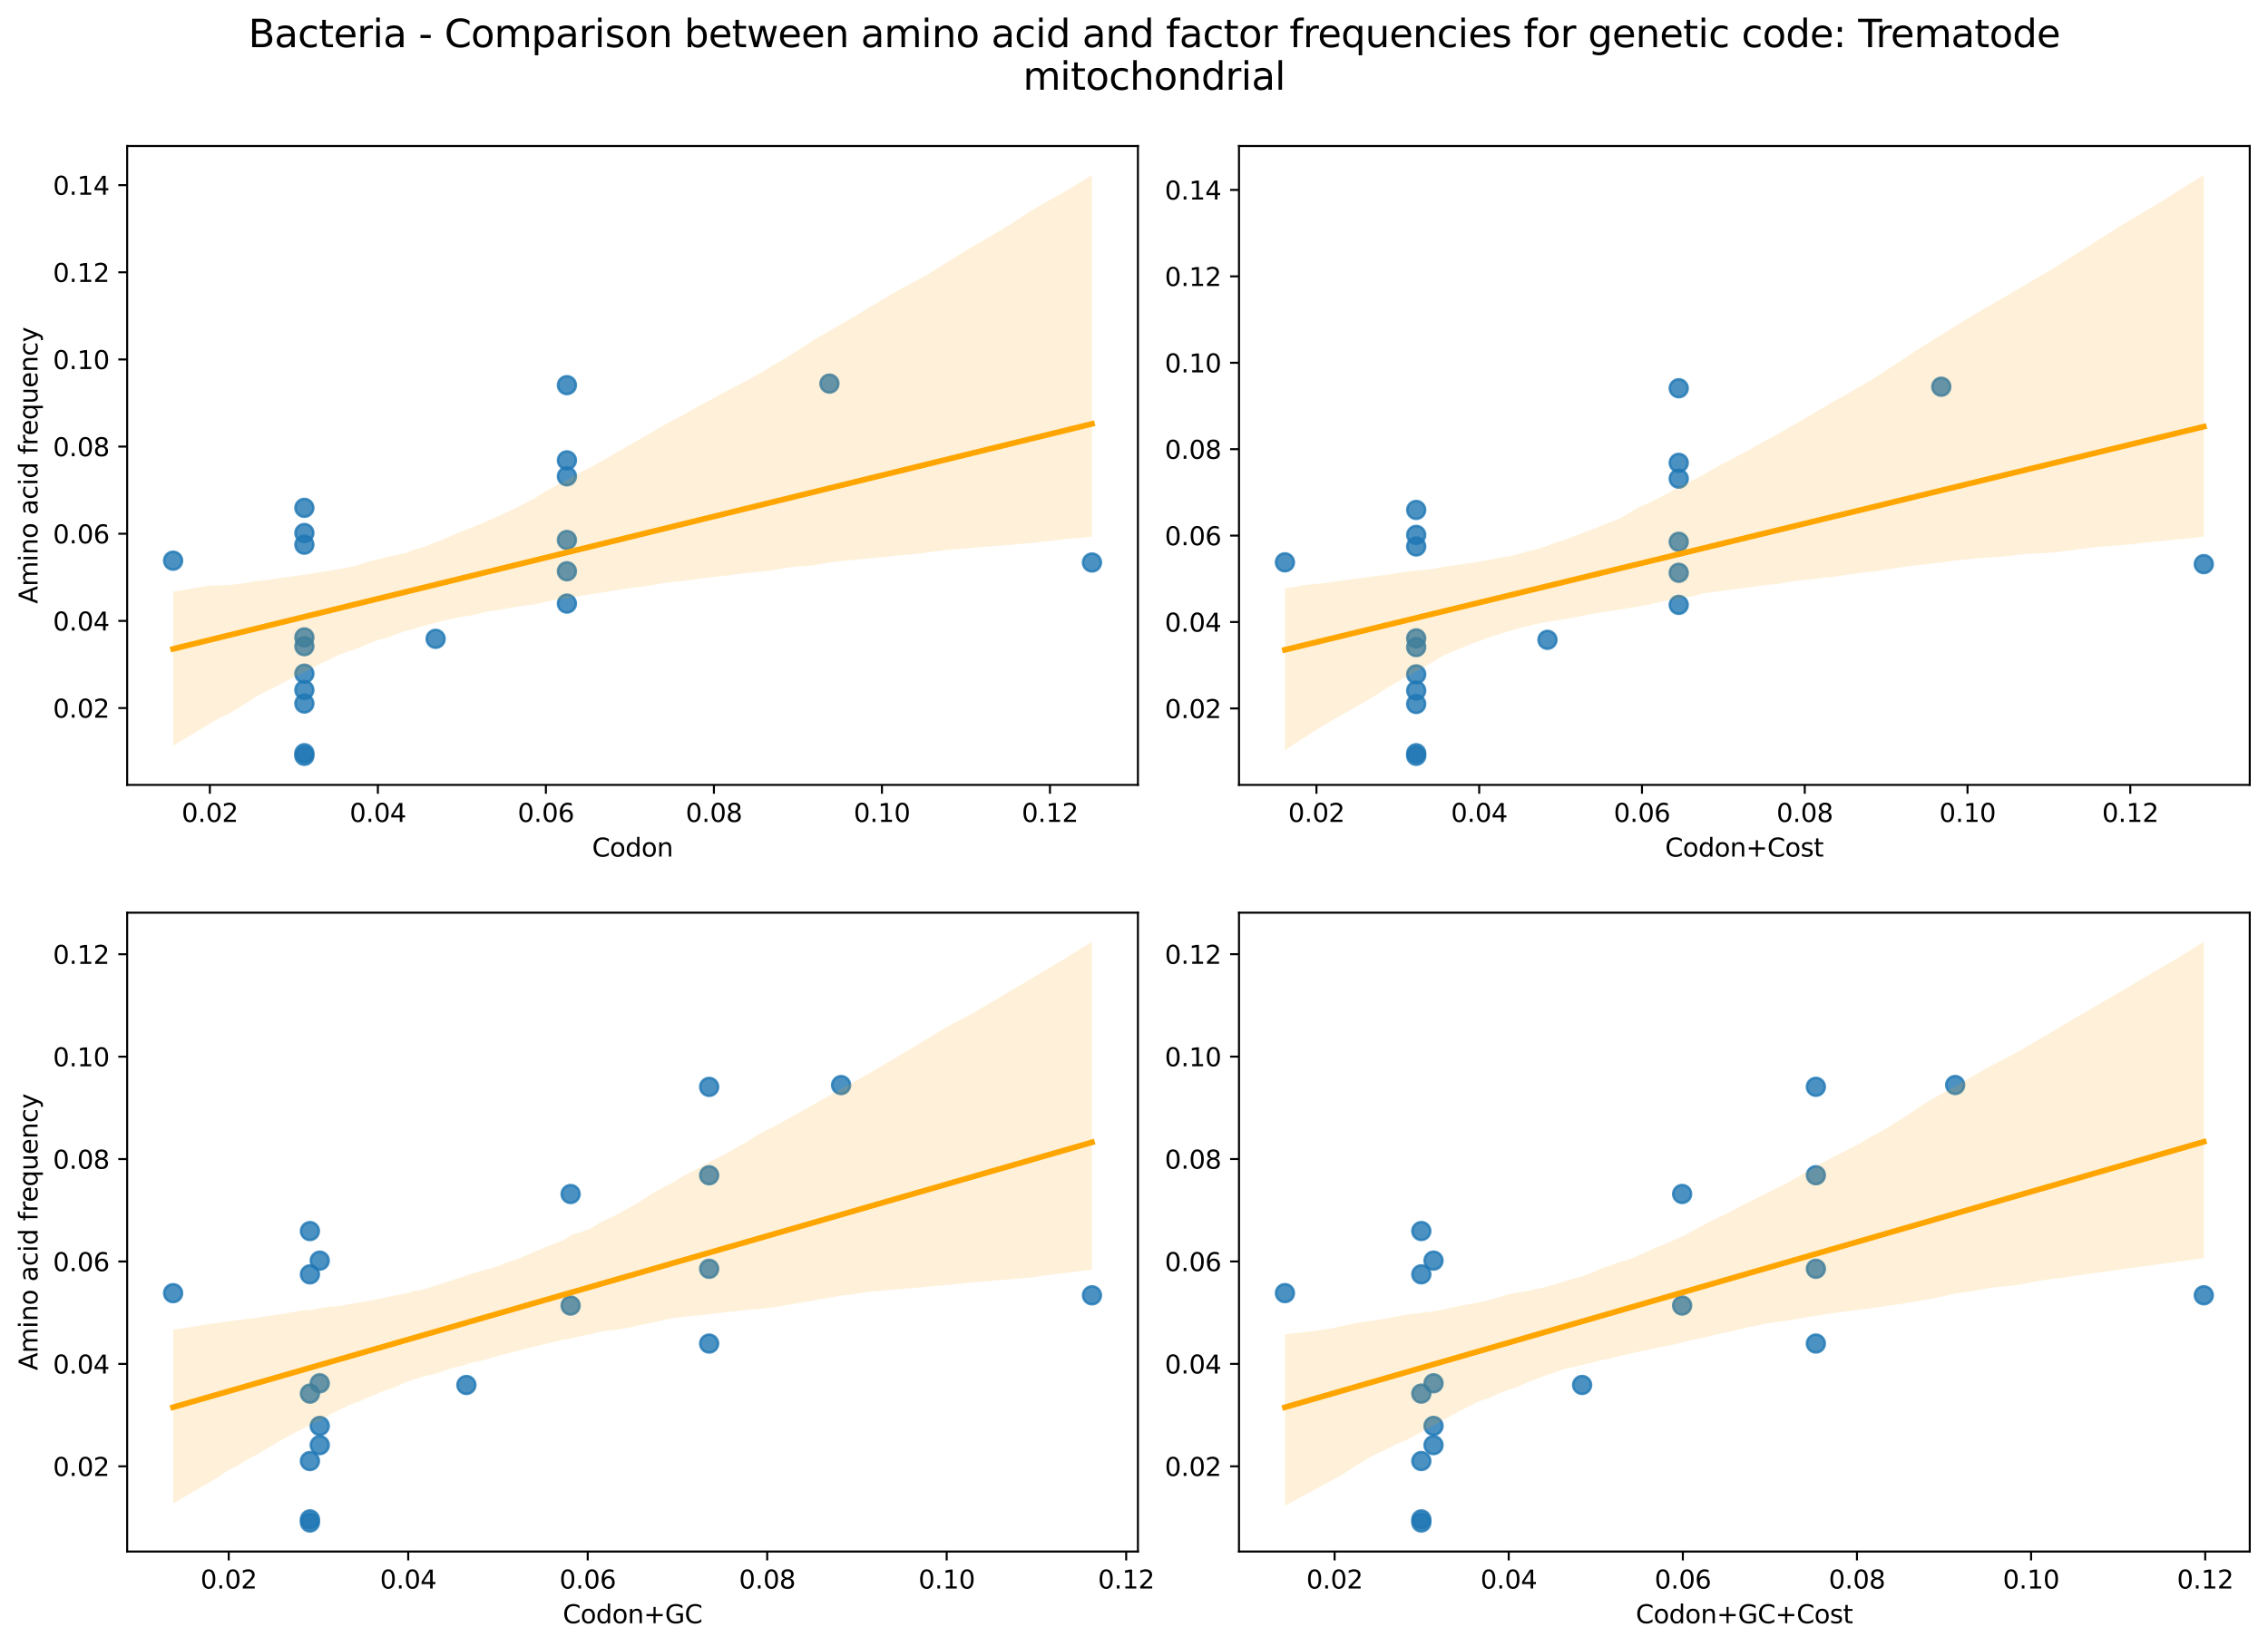 <?xml version="1.0" encoding="utf-8" standalone="no"?>
<!DOCTYPE svg PUBLIC "-//W3C//DTD SVG 1.1//EN"
  "http://www.w3.org/Graphics/SVG/1.1/DTD/svg11.dtd">
<svg xmlns:xlink="http://www.w3.org/1999/xlink" width="894.344pt" height="649.556pt" viewBox="0 0 894.344 649.556" xmlns="http://www.w3.org/2000/svg" version="1.1">
 <defs>
  <style type="text/css">*{stroke-linejoin: round; stroke-linecap: butt}</style>
 </defs>
 <g id="figure_1">
  <g id="patch_1">
   <path d="M 0 649.556 
L 894.344 649.556 
L 894.344 0 
L 0 0 
z
" style="fill: #ffffff"/>
  </g>
  <g id="axes_1">
   <g id="patch_2">
    <path d="M 50.144 309.6 
L 448.715 309.6 
L 448.715 57.6 
L 50.144 57.6 
z
" style="fill: #ffffff"/>
   </g>
   <g id="PathCollection_1">
    <defs>
     <path id="m06255439ce" d="M 0 3.536 
C 0.938 3.536 1.837 3.163 2.5 2.5 
C 3.163 1.837 3.536 0.938 3.536 0 
C 3.536 -0.938 3.163 -1.837 2.5 -2.5 
C 1.837 -3.163 0.938 -3.536 0 -3.536 
C -0.938 -3.536 -1.837 -3.163 -2.5 -2.5 
C -3.163 -1.837 -3.536 -0.938 -3.536 0 
C -3.536 0.938 -3.163 1.837 -2.5 2.5 
C -1.837 3.163 -0.938 3.536 0 3.536 
z
" style="stroke: #1f77b4; stroke-opacity: 0.8"/>
    </defs>
    <g clip-path="url(#p096e9a418a)">
     <use xlink:href="#m06255439ce" x="120.023" y="272.171" style="fill: #1f77b4; fill-opacity: 0.8; stroke: #1f77b4; stroke-opacity: 0.8"/>
     <use xlink:href="#m06255439ce" x="120.023" y="297.094" style="fill: #1f77b4; fill-opacity: 0.8; stroke: #1f77b4; stroke-opacity: 0.8"/>
     <use xlink:href="#m06255439ce" x="120.023" y="298.145" style="fill: #1f77b4; fill-opacity: 0.8; stroke: #1f77b4; stroke-opacity: 0.8"/>
     <use xlink:href="#m06255439ce" x="120.023" y="214.849" style="fill: #1f77b4; fill-opacity: 0.8; stroke: #1f77b4; stroke-opacity: 0.8"/>
     <use xlink:href="#m06255439ce" x="120.023" y="200.322" style="fill: #1f77b4; fill-opacity: 0.8; stroke: #1f77b4; stroke-opacity: 0.8"/>
     <use xlink:href="#m06255439ce" x="120.023" y="251.419" style="fill: #1f77b4; fill-opacity: 0.8; stroke: #1f77b4; stroke-opacity: 0.8"/>
     <use xlink:href="#m06255439ce" x="120.023" y="277.514" style="fill: #1f77b4; fill-opacity: 0.8; stroke: #1f77b4; stroke-opacity: 0.8"/>
     <use xlink:href="#m06255439ce" x="68.261" y="221.16" style="fill: #1f77b4; fill-opacity: 0.8; stroke: #1f77b4; stroke-opacity: 0.8"/>
     <use xlink:href="#m06255439ce" x="171.786" y="251.983" style="fill: #1f77b4; fill-opacity: 0.8; stroke: #1f77b4; stroke-opacity: 0.8"/>
     <use xlink:href="#m06255439ce" x="120.023" y="254.882" style="fill: #1f77b4; fill-opacity: 0.8; stroke: #1f77b4; stroke-opacity: 0.8"/>
     <use xlink:href="#m06255439ce" x="120.023" y="265.728" style="fill: #1f77b4; fill-opacity: 0.8; stroke: #1f77b4; stroke-opacity: 0.8"/>
     <use xlink:href="#m06255439ce" x="120.023" y="210.247" style="fill: #1f77b4; fill-opacity: 0.8; stroke: #1f77b4; stroke-opacity: 0.8"/>
     <use xlink:href="#m06255439ce" x="223.548" y="151.917" style="fill: #1f77b4; fill-opacity: 0.8; stroke: #1f77b4; stroke-opacity: 0.8"/>
     <use xlink:href="#m06255439ce" x="223.548" y="181.587" style="fill: #1f77b4; fill-opacity: 0.8; stroke: #1f77b4; stroke-opacity: 0.8"/>
     <use xlink:href="#m06255439ce" x="223.548" y="238.083" style="fill: #1f77b4; fill-opacity: 0.8; stroke: #1f77b4; stroke-opacity: 0.8"/>
     <use xlink:href="#m06255439ce" x="223.548" y="225.325" style="fill: #1f77b4; fill-opacity: 0.8; stroke: #1f77b4; stroke-opacity: 0.8"/>
     <use xlink:href="#m06255439ce" x="223.548" y="187.884" style="fill: #1f77b4; fill-opacity: 0.8; stroke: #1f77b4; stroke-opacity: 0.8"/>
     <use xlink:href="#m06255439ce" x="327.073" y="151.313" style="fill: #1f77b4; fill-opacity: 0.8; stroke: #1f77b4; stroke-opacity: 0.8"/>
     <use xlink:href="#m06255439ce" x="223.548" y="212.993" style="fill: #1f77b4; fill-opacity: 0.8; stroke: #1f77b4; stroke-opacity: 0.8"/>
     <use xlink:href="#m06255439ce" x="430.598" y="221.88" style="fill: #1f77b4; fill-opacity: 0.8; stroke: #1f77b4; stroke-opacity: 0.8"/>
    </g>
   </g>
   <g id="PolyCollection_1">
    <path d="M 68.261 233.393 
L 68.261 294.103 
L 71.921 291.932 
L 75.581 289.748 
L 79.241 287.563 
L 82.901 285.378 
L 86.561 283.193 
L 90.22 281.485 
L 93.88 279.392 
L 97.54 277.027 
L 101.2 274.62 
L 104.86 272.743 
L 108.52 270.97 
L 112.18 269.01 
L 115.84 267.14 
L 119.5 265.281 
L 123.16 263.53 
L 126.82 261.562 
L 130.48 259.897 
L 134.14 258.044 
L 137.8 256.831 
L 141.46 255.533 
L 145.12 254.008 
L 148.78 252.58 
L 152.44 251.618 
L 156.1 250.251 
L 159.76 248.95 
L 163.42 247.95 
L 167.08 246.853 
L 170.74 245.949 
L 174.4 244.95 
L 178.06 244.148 
L 181.72 243.343 
L 185.38 242.833 
L 189.04 241.989 
L 192.7 241.141 
L 196.36 240.661 
L 200.02 239.937 
L 203.68 239.342 
L 207.34 238.864 
L 211 238.379 
L 214.66 237.523 
L 218.32 236.713 
L 221.98 236.135 
L 225.64 235.557 
L 229.3 235.025 
L 232.96 234.41 
L 236.62 233.877 
L 240.28 233.236 
L 243.94 232.682 
L 247.599 232.096 
L 251.259 231.667 
L 254.919 231.159 
L 258.579 230.569 
L 262.239 229.899 
L 265.899 229.495 
L 269.559 229.1 
L 273.219 228.615 
L 276.879 228.107 
L 280.539 227.724 
L 284.199 227.292 
L 287.859 226.853 
L 291.519 226.365 
L 295.179 225.969 
L 298.839 225.64 
L 302.499 225.231 
L 306.159 224.639 
L 309.819 224.032 
L 313.479 223.592 
L 317.139 223.283 
L 320.799 222.984 
L 324.459 222.367 
L 328.119 221.748 
L 331.779 221.331 
L 335.439 220.943 
L 339.099 220.594 
L 342.759 220.248 
L 346.419 219.901 
L 350.079 219.557 
L 353.739 219.166 
L 357.399 218.852 
L 361.059 218.528 
L 364.719 218.057 
L 368.379 217.555 
L 372.039 217.09 
L 375.699 216.744 
L 379.359 216.444 
L 383.019 216.178 
L 386.679 215.849 
L 390.339 215.553 
L 393.999 215.254 
L 397.659 214.956 
L 401.318 214.657 
L 404.978 214.358 
L 408.638 213.955 
L 412.298 213.544 
L 415.958 213.134 
L 419.618 212.723 
L 423.278 212.386 
L 426.938 212.051 
L 430.598 211.712 
L 430.598 69.055 
L 430.598 69.055 
L 426.938 71.292 
L 423.278 73.529 
L 419.618 75.697 
L 415.958 77.763 
L 412.298 79.83 
L 408.638 81.896 
L 404.978 84.151 
L 401.318 86.588 
L 397.659 89.028 
L 393.999 91.175 
L 390.339 93.297 
L 386.679 95.42 
L 383.019 97.542 
L 379.359 99.764 
L 375.699 102.041 
L 372.039 104.319 
L 368.379 106.596 
L 364.719 108.874 
L 361.059 110.803 
L 357.399 112.721 
L 353.739 114.72 
L 350.079 116.916 
L 346.419 119.115 
L 342.759 121.314 
L 339.099 123.513 
L 335.439 125.713 
L 331.779 127.83 
L 328.119 129.921 
L 324.459 132.012 
L 320.799 134.11 
L 317.139 136.529 
L 313.479 138.921 
L 309.819 141.12 
L 306.159 143.318 
L 302.499 145.517 
L 298.839 147.711 
L 295.179 149.666 
L 291.519 151.621 
L 287.859 153.576 
L 284.199 155.531 
L 280.539 157.486 
L 276.879 159.441 
L 273.219 161.429 
L 269.559 163.597 
L 265.899 165.483 
L 262.239 167.442 
L 258.579 169.617 
L 254.919 171.676 
L 251.259 173.787 
L 247.599 175.912 
L 243.94 178.012 
L 240.28 180.15 
L 236.62 182.193 
L 232.96 184.277 
L 229.3 186.071 
L 225.64 188.24 
L 221.98 190.231 
L 218.32 192.043 
L 214.66 194.038 
L 211 196.427 
L 207.34 198.33 
L 203.68 200.224 
L 200.02 201.945 
L 196.36 203.663 
L 192.7 205.27 
L 189.04 206.802 
L 185.38 208.334 
L 181.72 209.802 
L 178.06 211.308 
L 174.4 212.876 
L 170.74 214.281 
L 167.08 215.764 
L 163.42 216.734 
L 159.76 218.229 
L 156.1 218.923 
L 152.44 219.755 
L 148.78 220.717 
L 145.12 221.579 
L 141.46 222.807 
L 137.8 223.738 
L 134.14 224.373 
L 130.48 225.006 
L 126.82 225.576 
L 123.16 226.202 
L 119.5 226.772 
L 115.84 227.298 
L 112.18 227.738 
L 108.52 228.276 
L 104.86 228.824 
L 101.2 229.189 
L 97.54 229.833 
L 93.88 230.355 
L 90.22 230.76 
L 86.561 230.886 
L 82.901 231.014 
L 79.241 231.498 
L 75.581 232.132 
L 71.921 232.771 
L 68.261 233.393 
z
" clip-path="url(#p096e9a418a)" style="fill: #ffa500; fill-opacity: 0.15"/>
   </g>
   <g id="matplotlib.axis_1">
    <g id="xtick_1">
     <g id="line2d_1">
      <defs>
       <path id="m47959f190f" d="M 0 0 
L 0 3.5 
" style="stroke: #000000; stroke-width: 0.8"/>
      </defs>
      <g>
       <use xlink:href="#m47959f190f" x="82.754" y="309.6" style="stroke: #000000; stroke-width: 0.8"/>
      </g>
     </g>
     <g id="text_1">
      <!-- 0.02 -->
      <g transform="translate(71.621 324.198) scale(0.1 -0.1)">
       <defs>
        <path id="DejaVuSans-30" d="M 2034 4250 
Q 1547 4250 1301 3770 
Q 1056 3291 1056 2328 
Q 1056 1369 1301 889 
Q 1547 409 2034 409 
Q 2525 409 2770 889 
Q 3016 1369 3016 2328 
Q 3016 3291 2770 3770 
Q 2525 4250 2034 4250 
z
M 2034 4750 
Q 2819 4750 3233 4129 
Q 3647 3509 3647 2328 
Q 3647 1150 3233 529 
Q 2819 -91 2034 -91 
Q 1250 -91 836 529 
Q 422 1150 422 2328 
Q 422 3509 836 4129 
Q 1250 4750 2034 4750 
z
" transform="scale(0.016)"/>
        <path id="DejaVuSans-2e" d="M 684 794 
L 1344 794 
L 1344 0 
L 684 0 
L 684 794 
z
" transform="scale(0.016)"/>
        <path id="DejaVuSans-32" d="M 1228 531 
L 3431 531 
L 3431 0 
L 469 0 
L 469 531 
Q 828 903 1448 1529 
Q 2069 2156 2228 2338 
Q 2531 2678 2651 2914 
Q 2772 3150 2772 3378 
Q 2772 3750 2511 3984 
Q 2250 4219 1831 4219 
Q 1534 4219 1204 4116 
Q 875 4013 500 3803 
L 500 4441 
Q 881 4594 1212 4672 
Q 1544 4750 1819 4750 
Q 2544 4750 2975 4387 
Q 3406 4025 3406 3419 
Q 3406 3131 3298 2873 
Q 3191 2616 2906 2266 
Q 2828 2175 2409 1742 
Q 1991 1309 1228 531 
z
" transform="scale(0.016)"/>
       </defs>
       <use xlink:href="#DejaVuSans-30"/>
       <use xlink:href="#DejaVuSans-2e" x="63.623"/>
       <use xlink:href="#DejaVuSans-30" x="95.41"/>
       <use xlink:href="#DejaVuSans-32" x="159.033"/>
      </g>
     </g>
    </g>
    <g id="xtick_2">
     <g id="line2d_2">
      <g>
       <use xlink:href="#m47959f190f" x="149.01" y="309.6" style="stroke: #000000; stroke-width: 0.8"/>
      </g>
     </g>
     <g id="text_2">
      <!-- 0.04 -->
      <g transform="translate(137.877 324.198) scale(0.1 -0.1)">
       <defs>
        <path id="DejaVuSans-34" d="M 2419 4116 
L 825 1625 
L 2419 1625 
L 2419 4116 
z
M 2253 4666 
L 3047 4666 
L 3047 1625 
L 3713 1625 
L 3713 1100 
L 3047 1100 
L 3047 0 
L 2419 0 
L 2419 1100 
L 313 1100 
L 313 1709 
L 2253 4666 
z
" transform="scale(0.016)"/>
       </defs>
       <use xlink:href="#DejaVuSans-30"/>
       <use xlink:href="#DejaVuSans-2e" x="63.623"/>
       <use xlink:href="#DejaVuSans-30" x="95.41"/>
       <use xlink:href="#DejaVuSans-34" x="159.033"/>
      </g>
     </g>
    </g>
    <g id="xtick_3">
     <g id="line2d_3">
      <g>
       <use xlink:href="#m47959f190f" x="215.266" y="309.6" style="stroke: #000000; stroke-width: 0.8"/>
      </g>
     </g>
     <g id="text_3">
      <!-- 0.06 -->
      <g transform="translate(204.133 324.198) scale(0.1 -0.1)">
       <defs>
        <path id="DejaVuSans-36" d="M 2113 2584 
Q 1688 2584 1439 2293 
Q 1191 2003 1191 1497 
Q 1191 994 1439 701 
Q 1688 409 2113 409 
Q 2538 409 2786 701 
Q 3034 994 3034 1497 
Q 3034 2003 2786 2293 
Q 2538 2584 2113 2584 
z
M 3366 4563 
L 3366 3988 
Q 3128 4100 2886 4159 
Q 2644 4219 2406 4219 
Q 1781 4219 1451 3797 
Q 1122 3375 1075 2522 
Q 1259 2794 1537 2939 
Q 1816 3084 2150 3084 
Q 2853 3084 3261 2657 
Q 3669 2231 3669 1497 
Q 3669 778 3244 343 
Q 2819 -91 2113 -91 
Q 1303 -91 875 529 
Q 447 1150 447 2328 
Q 447 3434 972 4092 
Q 1497 4750 2381 4750 
Q 2619 4750 2861 4703 
Q 3103 4656 3366 4563 
z
" transform="scale(0.016)"/>
       </defs>
       <use xlink:href="#DejaVuSans-30"/>
       <use xlink:href="#DejaVuSans-2e" x="63.623"/>
       <use xlink:href="#DejaVuSans-30" x="95.41"/>
       <use xlink:href="#DejaVuSans-36" x="159.033"/>
      </g>
     </g>
    </g>
    <g id="xtick_4">
     <g id="line2d_4">
      <g>
       <use xlink:href="#m47959f190f" x="281.522" y="309.6" style="stroke: #000000; stroke-width: 0.8"/>
      </g>
     </g>
     <g id="text_4">
      <!-- 0.08 -->
      <g transform="translate(270.389 324.198) scale(0.1 -0.1)">
       <defs>
        <path id="DejaVuSans-38" d="M 2034 2216 
Q 1584 2216 1326 1975 
Q 1069 1734 1069 1313 
Q 1069 891 1326 650 
Q 1584 409 2034 409 
Q 2484 409 2743 651 
Q 3003 894 3003 1313 
Q 3003 1734 2745 1975 
Q 2488 2216 2034 2216 
z
M 1403 2484 
Q 997 2584 770 2862 
Q 544 3141 544 3541 
Q 544 4100 942 4425 
Q 1341 4750 2034 4750 
Q 2731 4750 3128 4425 
Q 3525 4100 3525 3541 
Q 3525 3141 3298 2862 
Q 3072 2584 2669 2484 
Q 3125 2378 3379 2068 
Q 3634 1759 3634 1313 
Q 3634 634 3220 271 
Q 2806 -91 2034 -91 
Q 1263 -91 848 271 
Q 434 634 434 1313 
Q 434 1759 690 2068 
Q 947 2378 1403 2484 
z
M 1172 3481 
Q 1172 3119 1398 2916 
Q 1625 2713 2034 2713 
Q 2441 2713 2670 2916 
Q 2900 3119 2900 3481 
Q 2900 3844 2670 4047 
Q 2441 4250 2034 4250 
Q 1625 4250 1398 4047 
Q 1172 3844 1172 3481 
z
" transform="scale(0.016)"/>
       </defs>
       <use xlink:href="#DejaVuSans-30"/>
       <use xlink:href="#DejaVuSans-2e" x="63.623"/>
       <use xlink:href="#DejaVuSans-30" x="95.41"/>
       <use xlink:href="#DejaVuSans-38" x="159.033"/>
      </g>
     </g>
    </g>
    <g id="xtick_5">
     <g id="line2d_5">
      <g>
       <use xlink:href="#m47959f190f" x="347.778" y="309.6" style="stroke: #000000; stroke-width: 0.8"/>
      </g>
     </g>
     <g id="text_5">
      <!-- 0.10 -->
      <g transform="translate(336.645 324.198) scale(0.1 -0.1)">
       <defs>
        <path id="DejaVuSans-31" d="M 794 531 
L 1825 531 
L 1825 4091 
L 703 3866 
L 703 4441 
L 1819 4666 
L 2450 4666 
L 2450 531 
L 3481 531 
L 3481 0 
L 794 0 
L 794 531 
z
" transform="scale(0.016)"/>
       </defs>
       <use xlink:href="#DejaVuSans-30"/>
       <use xlink:href="#DejaVuSans-2e" x="63.623"/>
       <use xlink:href="#DejaVuSans-31" x="95.41"/>
       <use xlink:href="#DejaVuSans-30" x="159.033"/>
      </g>
     </g>
    </g>
    <g id="xtick_6">
     <g id="line2d_6">
      <g>
       <use xlink:href="#m47959f190f" x="414.034" y="309.6" style="stroke: #000000; stroke-width: 0.8"/>
      </g>
     </g>
     <g id="text_6">
      <!-- 0.12 -->
      <g transform="translate(402.901 324.198) scale(0.1 -0.1)">
       <use xlink:href="#DejaVuSans-30"/>
       <use xlink:href="#DejaVuSans-2e" x="63.623"/>
       <use xlink:href="#DejaVuSans-31" x="95.41"/>
       <use xlink:href="#DejaVuSans-32" x="159.033"/>
      </g>
     </g>
    </g>
    <g id="text_7">
     <!-- Codon -->
     <g transform="translate(233.476 337.877) scale(0.1 -0.1)">
      <defs>
       <path id="DejaVuSans-43" d="M 4122 4306 
L 4122 3641 
Q 3803 3938 3442 4084 
Q 3081 4231 2675 4231 
Q 1875 4231 1450 3742 
Q 1025 3253 1025 2328 
Q 1025 1406 1450 917 
Q 1875 428 2675 428 
Q 3081 428 3442 575 
Q 3803 722 4122 1019 
L 4122 359 
Q 3791 134 3420 21 
Q 3050 -91 2638 -91 
Q 1578 -91 968 557 
Q 359 1206 359 2328 
Q 359 3453 968 4101 
Q 1578 4750 2638 4750 
Q 3056 4750 3426 4639 
Q 3797 4528 4122 4306 
z
" transform="scale(0.016)"/>
       <path id="DejaVuSans-6f" d="M 1959 3097 
Q 1497 3097 1228 2736 
Q 959 2375 959 1747 
Q 959 1119 1226 758 
Q 1494 397 1959 397 
Q 2419 397 2687 759 
Q 2956 1122 2956 1747 
Q 2956 2369 2687 2733 
Q 2419 3097 1959 3097 
z
M 1959 3584 
Q 2709 3584 3137 3096 
Q 3566 2609 3566 1747 
Q 3566 888 3137 398 
Q 2709 -91 1959 -91 
Q 1206 -91 779 398 
Q 353 888 353 1747 
Q 353 2609 779 3096 
Q 1206 3584 1959 3584 
z
" transform="scale(0.016)"/>
       <path id="DejaVuSans-64" d="M 2906 2969 
L 2906 4863 
L 3481 4863 
L 3481 0 
L 2906 0 
L 2906 525 
Q 2725 213 2448 61 
Q 2172 -91 1784 -91 
Q 1150 -91 751 415 
Q 353 922 353 1747 
Q 353 2572 751 3078 
Q 1150 3584 1784 3584 
Q 2172 3584 2448 3432 
Q 2725 3281 2906 2969 
z
M 947 1747 
Q 947 1113 1208 752 
Q 1469 391 1925 391 
Q 2381 391 2643 752 
Q 2906 1113 2906 1747 
Q 2906 2381 2643 2742 
Q 2381 3103 1925 3103 
Q 1469 3103 1208 2742 
Q 947 2381 947 1747 
z
" transform="scale(0.016)"/>
       <path id="DejaVuSans-6e" d="M 3513 2113 
L 3513 0 
L 2938 0 
L 2938 2094 
Q 2938 2591 2744 2837 
Q 2550 3084 2163 3084 
Q 1697 3084 1428 2787 
Q 1159 2491 1159 1978 
L 1159 0 
L 581 0 
L 581 3500 
L 1159 3500 
L 1159 2956 
Q 1366 3272 1645 3428 
Q 1925 3584 2291 3584 
Q 2894 3584 3203 3211 
Q 3513 2838 3513 2113 
z
" transform="scale(0.016)"/>
      </defs>
      <use xlink:href="#DejaVuSans-43"/>
      <use xlink:href="#DejaVuSans-6f" x="69.824"/>
      <use xlink:href="#DejaVuSans-64" x="131.006"/>
      <use xlink:href="#DejaVuSans-6f" x="194.482"/>
      <use xlink:href="#DejaVuSans-6e" x="255.664"/>
     </g>
    </g>
   </g>
   <g id="matplotlib.axis_2">
    <g id="ytick_1">
     <g id="line2d_7">
      <defs>
       <path id="meb40f96aa2" d="M 0 0 
L -3.5 0 
" style="stroke: #000000; stroke-width: 0.8"/>
      </defs>
      <g>
       <use xlink:href="#meb40f96aa2" x="50.144" y="279.282" style="stroke: #000000; stroke-width: 0.8"/>
      </g>
     </g>
     <g id="text_8">
      <!-- 0.02 -->
      <g transform="translate(20.878 283.081) scale(0.1 -0.1)">
       <use xlink:href="#DejaVuSans-30"/>
       <use xlink:href="#DejaVuSans-2e" x="63.623"/>
       <use xlink:href="#DejaVuSans-30" x="95.41"/>
       <use xlink:href="#DejaVuSans-32" x="159.033"/>
      </g>
     </g>
    </g>
    <g id="ytick_2">
     <g id="line2d_8">
      <g>
       <use xlink:href="#meb40f96aa2" x="50.144" y="244.906" style="stroke: #000000; stroke-width: 0.8"/>
      </g>
     </g>
     <g id="text_9">
      <!-- 0.04 -->
      <g transform="translate(20.878 248.705) scale(0.1 -0.1)">
       <use xlink:href="#DejaVuSans-30"/>
       <use xlink:href="#DejaVuSans-2e" x="63.623"/>
       <use xlink:href="#DejaVuSans-30" x="95.41"/>
       <use xlink:href="#DejaVuSans-34" x="159.033"/>
      </g>
     </g>
    </g>
    <g id="ytick_3">
     <g id="line2d_9">
      <g>
       <use xlink:href="#meb40f96aa2" x="50.144" y="210.529" style="stroke: #000000; stroke-width: 0.8"/>
      </g>
     </g>
     <g id="text_10">
      <!-- 0.06 -->
      <g transform="translate(20.878 214.329) scale(0.1 -0.1)">
       <use xlink:href="#DejaVuSans-30"/>
       <use xlink:href="#DejaVuSans-2e" x="63.623"/>
       <use xlink:href="#DejaVuSans-30" x="95.41"/>
       <use xlink:href="#DejaVuSans-36" x="159.033"/>
      </g>
     </g>
    </g>
    <g id="ytick_4">
     <g id="line2d_10">
      <g>
       <use xlink:href="#meb40f96aa2" x="50.144" y="176.153" style="stroke: #000000; stroke-width: 0.8"/>
      </g>
     </g>
     <g id="text_11">
      <!-- 0.08 -->
      <g transform="translate(20.878 179.952) scale(0.1 -0.1)">
       <use xlink:href="#DejaVuSans-30"/>
       <use xlink:href="#DejaVuSans-2e" x="63.623"/>
       <use xlink:href="#DejaVuSans-30" x="95.41"/>
       <use xlink:href="#DejaVuSans-38" x="159.033"/>
      </g>
     </g>
    </g>
    <g id="ytick_5">
     <g id="line2d_11">
      <g>
       <use xlink:href="#meb40f96aa2" x="50.144" y="141.777" style="stroke: #000000; stroke-width: 0.8"/>
      </g>
     </g>
     <g id="text_12">
      <!-- 0.10 -->
      <g transform="translate(20.878 145.576) scale(0.1 -0.1)">
       <use xlink:href="#DejaVuSans-30"/>
       <use xlink:href="#DejaVuSans-2e" x="63.623"/>
       <use xlink:href="#DejaVuSans-31" x="95.41"/>
       <use xlink:href="#DejaVuSans-30" x="159.033"/>
      </g>
     </g>
    </g>
    <g id="ytick_6">
     <g id="line2d_12">
      <g>
       <use xlink:href="#meb40f96aa2" x="50.144" y="107.4" style="stroke: #000000; stroke-width: 0.8"/>
      </g>
     </g>
     <g id="text_13">
      <!-- 0.12 -->
      <g transform="translate(20.878 111.199) scale(0.1 -0.1)">
       <use xlink:href="#DejaVuSans-30"/>
       <use xlink:href="#DejaVuSans-2e" x="63.623"/>
       <use xlink:href="#DejaVuSans-31" x="95.41"/>
       <use xlink:href="#DejaVuSans-32" x="159.033"/>
      </g>
     </g>
    </g>
    <g id="ytick_7">
     <g id="line2d_13">
      <g>
       <use xlink:href="#meb40f96aa2" x="50.144" y="73.024" style="stroke: #000000; stroke-width: 0.8"/>
      </g>
     </g>
     <g id="text_14">
      <!-- 0.14 -->
      <g transform="translate(20.878 76.823) scale(0.1 -0.1)">
       <use xlink:href="#DejaVuSans-30"/>
       <use xlink:href="#DejaVuSans-2e" x="63.623"/>
       <use xlink:href="#DejaVuSans-31" x="95.41"/>
       <use xlink:href="#DejaVuSans-34" x="159.033"/>
      </g>
     </g>
    </g>
    <g id="text_15">
     <!-- Amino acid frequency -->
     <g transform="translate(14.798 238.139) rotate(-90) scale(0.1 -0.1)">
      <defs>
       <path id="DejaVuSans-41" d="M 2188 4044 
L 1331 1722 
L 3047 1722 
L 2188 4044 
z
M 1831 4666 
L 2547 4666 
L 4325 0 
L 3669 0 
L 3244 1197 
L 1141 1197 
L 716 0 
L 50 0 
L 1831 4666 
z
" transform="scale(0.016)"/>
       <path id="DejaVuSans-6d" d="M 3328 2828 
Q 3544 3216 3844 3400 
Q 4144 3584 4550 3584 
Q 5097 3584 5394 3201 
Q 5691 2819 5691 2113 
L 5691 0 
L 5113 0 
L 5113 2094 
Q 5113 2597 4934 2840 
Q 4756 3084 4391 3084 
Q 3944 3084 3684 2787 
Q 3425 2491 3425 1978 
L 3425 0 
L 2847 0 
L 2847 2094 
Q 2847 2600 2669 2842 
Q 2491 3084 2119 3084 
Q 1678 3084 1418 2786 
Q 1159 2488 1159 1978 
L 1159 0 
L 581 0 
L 581 3500 
L 1159 3500 
L 1159 2956 
Q 1356 3278 1631 3431 
Q 1906 3584 2284 3584 
Q 2666 3584 2933 3390 
Q 3200 3197 3328 2828 
z
" transform="scale(0.016)"/>
       <path id="DejaVuSans-69" d="M 603 3500 
L 1178 3500 
L 1178 0 
L 603 0 
L 603 3500 
z
M 603 4863 
L 1178 4863 
L 1178 4134 
L 603 4134 
L 603 4863 
z
" transform="scale(0.016)"/>
       <path id="DejaVuSans-20" transform="scale(0.016)"/>
       <path id="DejaVuSans-61" d="M 2194 1759 
Q 1497 1759 1228 1600 
Q 959 1441 959 1056 
Q 959 750 1161 570 
Q 1363 391 1709 391 
Q 2188 391 2477 730 
Q 2766 1069 2766 1631 
L 2766 1759 
L 2194 1759 
z
M 3341 1997 
L 3341 0 
L 2766 0 
L 2766 531 
Q 2569 213 2275 61 
Q 1981 -91 1556 -91 
Q 1019 -91 701 211 
Q 384 513 384 1019 
Q 384 1609 779 1909 
Q 1175 2209 1959 2209 
L 2766 2209 
L 2766 2266 
Q 2766 2663 2505 2880 
Q 2244 3097 1772 3097 
Q 1472 3097 1187 3025 
Q 903 2953 641 2809 
L 641 3341 
Q 956 3463 1253 3523 
Q 1550 3584 1831 3584 
Q 2591 3584 2966 3190 
Q 3341 2797 3341 1997 
z
" transform="scale(0.016)"/>
       <path id="DejaVuSans-63" d="M 3122 3366 
L 3122 2828 
Q 2878 2963 2633 3030 
Q 2388 3097 2138 3097 
Q 1578 3097 1268 2742 
Q 959 2388 959 1747 
Q 959 1106 1268 751 
Q 1578 397 2138 397 
Q 2388 397 2633 464 
Q 2878 531 3122 666 
L 3122 134 
Q 2881 22 2623 -34 
Q 2366 -91 2075 -91 
Q 1284 -91 818 406 
Q 353 903 353 1747 
Q 353 2603 823 3093 
Q 1294 3584 2113 3584 
Q 2378 3584 2631 3529 
Q 2884 3475 3122 3366 
z
" transform="scale(0.016)"/>
       <path id="DejaVuSans-66" d="M 2375 4863 
L 2375 4384 
L 1825 4384 
Q 1516 4384 1395 4259 
Q 1275 4134 1275 3809 
L 1275 3500 
L 2222 3500 
L 2222 3053 
L 1275 3053 
L 1275 0 
L 697 0 
L 697 3053 
L 147 3053 
L 147 3500 
L 697 3500 
L 697 3744 
Q 697 4328 969 4595 
Q 1241 4863 1831 4863 
L 2375 4863 
z
" transform="scale(0.016)"/>
       <path id="DejaVuSans-72" d="M 2631 2963 
Q 2534 3019 2420 3045 
Q 2306 3072 2169 3072 
Q 1681 3072 1420 2755 
Q 1159 2438 1159 1844 
L 1159 0 
L 581 0 
L 581 3500 
L 1159 3500 
L 1159 2956 
Q 1341 3275 1631 3429 
Q 1922 3584 2338 3584 
Q 2397 3584 2469 3576 
Q 2541 3569 2628 3553 
L 2631 2963 
z
" transform="scale(0.016)"/>
       <path id="DejaVuSans-65" d="M 3597 1894 
L 3597 1613 
L 953 1613 
Q 991 1019 1311 708 
Q 1631 397 2203 397 
Q 2534 397 2845 478 
Q 3156 559 3463 722 
L 3463 178 
Q 3153 47 2828 -22 
Q 2503 -91 2169 -91 
Q 1331 -91 842 396 
Q 353 884 353 1716 
Q 353 2575 817 3079 
Q 1281 3584 2069 3584 
Q 2775 3584 3186 3129 
Q 3597 2675 3597 1894 
z
M 3022 2063 
Q 3016 2534 2758 2815 
Q 2500 3097 2075 3097 
Q 1594 3097 1305 2825 
Q 1016 2553 972 2059 
L 3022 2063 
z
" transform="scale(0.016)"/>
       <path id="DejaVuSans-71" d="M 947 1747 
Q 947 1113 1208 752 
Q 1469 391 1925 391 
Q 2381 391 2643 752 
Q 2906 1113 2906 1747 
Q 2906 2381 2643 2742 
Q 2381 3103 1925 3103 
Q 1469 3103 1208 2742 
Q 947 2381 947 1747 
z
M 2906 525 
Q 2725 213 2448 61 
Q 2172 -91 1784 -91 
Q 1150 -91 751 415 
Q 353 922 353 1747 
Q 353 2572 751 3078 
Q 1150 3584 1784 3584 
Q 2172 3584 2448 3432 
Q 2725 3281 2906 2969 
L 2906 3500 
L 3481 3500 
L 3481 -1331 
L 2906 -1331 
L 2906 525 
z
" transform="scale(0.016)"/>
       <path id="DejaVuSans-75" d="M 544 1381 
L 544 3500 
L 1119 3500 
L 1119 1403 
Q 1119 906 1312 657 
Q 1506 409 1894 409 
Q 2359 409 2629 706 
Q 2900 1003 2900 1516 
L 2900 3500 
L 3475 3500 
L 3475 0 
L 2900 0 
L 2900 538 
Q 2691 219 2414 64 
Q 2138 -91 1772 -91 
Q 1169 -91 856 284 
Q 544 659 544 1381 
z
M 1991 3584 
L 1991 3584 
z
" transform="scale(0.016)"/>
       <path id="DejaVuSans-79" d="M 2059 -325 
Q 1816 -950 1584 -1140 
Q 1353 -1331 966 -1331 
L 506 -1331 
L 506 -850 
L 844 -850 
Q 1081 -850 1212 -737 
Q 1344 -625 1503 -206 
L 1606 56 
L 191 3500 
L 800 3500 
L 1894 763 
L 2988 3500 
L 3597 3500 
L 2059 -325 
z
" transform="scale(0.016)"/>
      </defs>
      <use xlink:href="#DejaVuSans-41"/>
      <use xlink:href="#DejaVuSans-6d" x="68.408"/>
      <use xlink:href="#DejaVuSans-69" x="165.82"/>
      <use xlink:href="#DejaVuSans-6e" x="193.604"/>
      <use xlink:href="#DejaVuSans-6f" x="256.982"/>
      <use xlink:href="#DejaVuSans-20" x="318.164"/>
      <use xlink:href="#DejaVuSans-61" x="349.951"/>
      <use xlink:href="#DejaVuSans-63" x="411.23"/>
      <use xlink:href="#DejaVuSans-69" x="466.211"/>
      <use xlink:href="#DejaVuSans-64" x="493.994"/>
      <use xlink:href="#DejaVuSans-20" x="557.471"/>
      <use xlink:href="#DejaVuSans-66" x="589.258"/>
      <use xlink:href="#DejaVuSans-72" x="624.463"/>
      <use xlink:href="#DejaVuSans-65" x="663.326"/>
      <use xlink:href="#DejaVuSans-71" x="724.85"/>
      <use xlink:href="#DejaVuSans-75" x="788.326"/>
      <use xlink:href="#DejaVuSans-65" x="851.705"/>
      <use xlink:href="#DejaVuSans-6e" x="913.229"/>
      <use xlink:href="#DejaVuSans-63" x="976.607"/>
      <use xlink:href="#DejaVuSans-79" x="1031.588"/>
     </g>
    </g>
   </g>
   <g id="line2d_14">
    <path d="M 68.261 255.954 
L 71.921 255.057 
L 75.581 254.161 
L 79.241 253.264 
L 82.901 252.368 
L 86.561 251.471 
L 90.22 250.574 
L 93.88 249.678 
L 97.54 248.781 
L 101.2 247.885 
L 104.86 246.988 
L 108.52 246.091 
L 112.18 245.195 
L 115.84 244.298 
L 119.5 243.402 
L 123.16 242.505 
L 126.82 241.608 
L 130.48 240.712 
L 134.14 239.815 
L 137.8 238.919 
L 141.46 238.022 
L 145.12 237.125 
L 148.78 236.229 
L 152.44 235.332 
L 156.1 234.435 
L 159.76 233.539 
L 163.42 232.642 
L 167.08 231.746 
L 170.74 230.849 
L 174.4 229.952 
L 178.06 229.056 
L 181.72 228.159 
L 185.38 227.263 
L 189.04 226.366 
L 192.7 225.469 
L 196.36 224.573 
L 200.02 223.676 
L 203.68 222.78 
L 207.34 221.883 
L 211 220.986 
L 214.66 220.09 
L 218.32 219.193 
L 221.98 218.297 
L 225.64 217.4 
L 229.3 216.503 
L 232.96 215.607 
L 236.62 214.71 
L 240.28 213.814 
L 243.94 212.917 
L 247.599 212.02 
L 251.259 211.124 
L 254.919 210.227 
L 258.579 209.331 
L 262.239 208.434 
L 265.899 207.537 
L 269.559 206.641 
L 273.219 205.744 
L 276.879 204.847 
L 280.539 203.951 
L 284.199 203.054 
L 287.859 202.158 
L 291.519 201.261 
L 295.179 200.364 
L 298.839 199.468 
L 302.499 198.571 
L 306.159 197.675 
L 309.819 196.778 
L 313.479 195.881 
L 317.139 194.985 
L 320.799 194.088 
L 324.459 193.192 
L 328.119 192.295 
L 331.779 191.398 
L 335.439 190.502 
L 339.099 189.605 
L 342.759 188.709 
L 346.419 187.812 
L 350.079 186.915 
L 353.739 186.019 
L 357.399 185.122 
L 361.059 184.226 
L 364.719 183.329 
L 368.379 182.432 
L 372.039 181.536 
L 375.699 180.639 
L 379.359 179.742 
L 383.019 178.846 
L 386.679 177.949 
L 390.339 177.053 
L 393.999 176.156 
L 397.659 175.259 
L 401.318 174.363 
L 404.978 173.466 
L 408.638 172.57 
L 412.298 171.673 
L 415.958 170.776 
L 419.618 169.88 
L 423.278 168.983 
L 426.938 168.087 
L 430.598 167.19 
" clip-path="url(#p096e9a418a)" style="fill: none; stroke: #ffa500; stroke-width: 2.25; stroke-linecap: square"/>
   </g>
   <g id="patch_3">
    <path d="M 50.144 309.6 
L 50.144 57.6 
" style="fill: none; stroke: #000000; stroke-width: 0.8; stroke-linejoin: miter; stroke-linecap: square"/>
   </g>
   <g id="patch_4">
    <path d="M 448.715 309.6 
L 448.715 57.6 
" style="fill: none; stroke: #000000; stroke-width: 0.8; stroke-linejoin: miter; stroke-linecap: square"/>
   </g>
   <g id="patch_5">
    <path d="M 50.144 309.6 
L 448.715 309.6 
" style="fill: none; stroke: #000000; stroke-width: 0.8; stroke-linejoin: miter; stroke-linecap: square"/>
   </g>
   <g id="patch_6">
    <path d="M 50.144 57.6 
L 448.715 57.6 
" style="fill: none; stroke: #000000; stroke-width: 0.8; stroke-linejoin: miter; stroke-linecap: square"/>
   </g>
  </g>
  <g id="axes_2">
   <g id="patch_7">
    <path d="M 488.572 309.6 
L 887.144 309.6 
L 887.144 57.6 
L 488.572 57.6 
z
" style="fill: #ffffff"/>
   </g>
   <g id="PathCollection_2">
    <g clip-path="url(#p267e3ae750)">
     <use xlink:href="#m06255439ce" x="558.452" y="272.389" style="fill: #1f77b4; fill-opacity: 0.8; stroke: #1f77b4; stroke-opacity: 0.8"/>
     <use xlink:href="#m06255439ce" x="558.452" y="297.103" style="fill: #1f77b4; fill-opacity: 0.8; stroke: #1f77b4; stroke-opacity: 0.8"/>
     <use xlink:href="#m06255439ce" x="558.452" y="298.145" style="fill: #1f77b4; fill-opacity: 0.8; stroke: #1f77b4; stroke-opacity: 0.8"/>
     <use xlink:href="#m06255439ce" x="558.452" y="215.549" style="fill: #1f77b4; fill-opacity: 0.8; stroke: #1f77b4; stroke-opacity: 0.8"/>
     <use xlink:href="#m06255439ce" x="558.452" y="201.143" style="fill: #1f77b4; fill-opacity: 0.8; stroke: #1f77b4; stroke-opacity: 0.8"/>
     <use xlink:href="#m06255439ce" x="558.452" y="251.811" style="fill: #1f77b4; fill-opacity: 0.8; stroke: #1f77b4; stroke-opacity: 0.8"/>
     <use xlink:href="#m06255439ce" x="558.452" y="277.687" style="fill: #1f77b4; fill-opacity: 0.8; stroke: #1f77b4; stroke-opacity: 0.8"/>
     <use xlink:href="#m06255439ce" x="506.689" y="221.807" style="fill: #1f77b4; fill-opacity: 0.8; stroke: #1f77b4; stroke-opacity: 0.8"/>
     <use xlink:href="#m06255439ce" x="610.214" y="252.371" style="fill: #1f77b4; fill-opacity: 0.8; stroke: #1f77b4; stroke-opacity: 0.8"/>
     <use xlink:href="#m06255439ce" x="558.452" y="255.245" style="fill: #1f77b4; fill-opacity: 0.8; stroke: #1f77b4; stroke-opacity: 0.8"/>
     <use xlink:href="#m06255439ce" x="558.452" y="266" style="fill: #1f77b4; fill-opacity: 0.8; stroke: #1f77b4; stroke-opacity: 0.8"/>
     <use xlink:href="#m06255439ce" x="558.452" y="210.985" style="fill: #1f77b4; fill-opacity: 0.8; stroke: #1f77b4; stroke-opacity: 0.8"/>
     <use xlink:href="#m06255439ce" x="661.977" y="153.144" style="fill: #1f77b4; fill-opacity: 0.8; stroke: #1f77b4; stroke-opacity: 0.8"/>
     <use xlink:href="#m06255439ce" x="661.977" y="182.565" style="fill: #1f77b4; fill-opacity: 0.8; stroke: #1f77b4; stroke-opacity: 0.8"/>
     <use xlink:href="#m06255439ce" x="661.977" y="238.587" style="fill: #1f77b4; fill-opacity: 0.8; stroke: #1f77b4; stroke-opacity: 0.8"/>
     <use xlink:href="#m06255439ce" x="661.977" y="225.936" style="fill: #1f77b4; fill-opacity: 0.8; stroke: #1f77b4; stroke-opacity: 0.8"/>
     <use xlink:href="#m06255439ce" x="661.977" y="188.809" style="fill: #1f77b4; fill-opacity: 0.8; stroke: #1f77b4; stroke-opacity: 0.8"/>
     <use xlink:href="#m06255439ce" x="765.502" y="152.545" style="fill: #1f77b4; fill-opacity: 0.8; stroke: #1f77b4; stroke-opacity: 0.8"/>
     <use xlink:href="#m06255439ce" x="661.977" y="213.708" style="fill: #1f77b4; fill-opacity: 0.8; stroke: #1f77b4; stroke-opacity: 0.8"/>
     <use xlink:href="#m06255439ce" x="869.027" y="222.52" style="fill: #1f77b4; fill-opacity: 0.8; stroke: #1f77b4; stroke-opacity: 0.8"/>
    </g>
   </g>
   <g id="PolyCollection_2">
    <path d="M 506.689 232.135 
L 506.689 296.008 
L 510.349 293.437 
L 514.009 291.188 
L 517.669 288.768 
L 521.329 286.562 
L 524.989 284.35 
L 528.649 282.148 
L 532.309 280.216 
L 535.969 278.102 
L 539.629 275.935 
L 543.289 273.736 
L 546.949 271.374 
L 550.609 269.291 
L 554.269 267.21 
L 557.929 265.167 
L 561.589 263.047 
L 565.249 260.965 
L 568.909 258.761 
L 572.569 257.015 
L 576.229 255.658 
L 579.889 254.114 
L 583.549 252.809 
L 587.209 251.405 
L 590.869 250.253 
L 594.529 249.167 
L 598.189 248.009 
L 601.849 247.067 
L 605.509 246.213 
L 609.169 245.476 
L 612.829 244.876 
L 616.488 244.32 
L 620.148 243.707 
L 623.808 242.972 
L 627.468 242.23 
L 631.128 241.573 
L 634.788 241.037 
L 638.448 240.503 
L 642.108 239.863 
L 645.768 239.276 
L 649.428 238.622 
L 653.088 237.756 
L 656.748 237.08 
L 660.408 236.266 
L 664.068 235.579 
L 667.728 235.177 
L 671.388 234.098 
L 675.048 233.614 
L 678.708 233.127 
L 682.368 232.64 
L 686.028 232.156 
L 689.688 231.688 
L 693.348 231.186 
L 697.008 230.707 
L 700.668 230.366 
L 704.328 229.765 
L 707.988 229.164 
L 711.648 228.77 
L 715.308 228.385 
L 718.968 227.917 
L 722.628 227.597 
L 726.288 227.039 
L 729.948 226.446 
L 733.608 225.972 
L 737.268 225.608 
L 740.928 225.124 
L 744.588 224.564 
L 748.248 223.997 
L 751.908 223.45 
L 755.568 222.992 
L 759.228 222.631 
L 762.888 222.136 
L 766.548 221.755 
L 770.208 221.23 
L 773.867 220.795 
L 777.527 220.446 
L 781.187 220.125 
L 784.847 219.891 
L 788.507 219.623 
L 792.167 219.31 
L 795.827 218.808 
L 799.487 218.507 
L 803.147 218.304 
L 806.807 218.1 
L 810.467 217.883 
L 814.127 217.405 
L 817.787 216.925 
L 821.447 216.441 
L 825.107 215.967 
L 828.767 215.621 
L 832.427 215.335 
L 836.087 215.059 
L 839.747 214.743 
L 843.407 214.301 
L 847.067 213.9 
L 850.727 213.553 
L 854.387 213.161 
L 858.047 212.808 
L 861.707 212.522 
L 865.367 212.152 
L 869.027 211.575 
L 869.027 69.055 
L 869.027 69.055 
L 865.367 71.248 
L 861.707 73.516 
L 858.047 75.815 
L 854.387 78.113 
L 850.727 80.39 
L 847.067 82.576 
L 843.407 84.764 
L 839.747 86.952 
L 836.087 89.144 
L 832.427 91.462 
L 828.767 93.779 
L 825.107 96.097 
L 821.447 98.415 
L 817.787 100.733 
L 814.127 103.05 
L 810.467 105.368 
L 806.807 107.543 
L 803.147 109.683 
L 799.487 111.824 
L 795.827 113.966 
L 792.167 116.108 
L 788.507 118.25 
L 784.847 120.392 
L 781.187 122.534 
L 777.527 124.675 
L 773.867 126.89 
L 770.208 129.149 
L 766.548 131.408 
L 762.888 133.673 
L 759.228 135.94 
L 755.568 138.295 
L 751.908 140.707 
L 748.248 143.12 
L 744.588 145.532 
L 740.928 147.945 
L 737.268 150.21 
L 733.608 152.335 
L 729.948 154.461 
L 726.288 156.586 
L 722.628 158.561 
L 718.968 160.802 
L 715.308 162.927 
L 711.648 165.051 
L 707.988 167.175 
L 704.328 169.304 
L 700.668 171.384 
L 697.008 173.402 
L 693.348 175.354 
L 689.688 177.534 
L 686.028 179.413 
L 682.368 181.43 
L 678.708 183.211 
L 675.048 185.287 
L 671.388 187.384 
L 667.728 189.309 
L 664.068 191.014 
L 660.408 193.055 
L 656.748 195.001 
L 653.088 196.969 
L 649.428 198.723 
L 645.768 200.285 
L 642.108 202.576 
L 638.448 204.632 
L 634.788 206.065 
L 631.128 207.484 
L 627.468 208.968 
L 623.808 210.242 
L 620.148 211.739 
L 616.488 213.109 
L 612.829 214.229 
L 609.169 215.639 
L 605.509 216.784 
L 601.849 217.593 
L 598.189 218.725 
L 594.529 219.522 
L 590.869 220.106 
L 587.209 220.815 
L 583.549 221.489 
L 579.889 222.069 
L 576.229 222.592 
L 572.569 223.145 
L 568.909 223.612 
L 565.249 224.418 
L 561.589 224.816 
L 557.929 225.07 
L 554.269 225.552 
L 550.609 226.061 
L 546.949 226.747 
L 543.289 227.105 
L 539.629 227.581 
L 535.969 228.111 
L 532.309 228.594 
L 528.649 229.095 
L 524.989 229.598 
L 521.329 230.105 
L 517.669 230.433 
L 514.009 230.821 
L 510.349 231.539 
L 506.689 232.135 
z
" clip-path="url(#p267e3ae750)" style="fill: #ffa500; fill-opacity: 0.15"/>
   </g>
   <g id="matplotlib.axis_3">
    <g id="xtick_7">
     <g id="line2d_15">
      <g>
       <use xlink:href="#m47959f190f" x="519.112" y="309.6" style="stroke: #000000; stroke-width: 0.8"/>
      </g>
     </g>
     <g id="text_16">
      <!-- 0.02 -->
      <g transform="translate(507.979 324.198) scale(0.1 -0.1)">
       <use xlink:href="#DejaVuSans-30"/>
       <use xlink:href="#DejaVuSans-2e" x="63.623"/>
       <use xlink:href="#DejaVuSans-30" x="95.41"/>
       <use xlink:href="#DejaVuSans-32" x="159.033"/>
      </g>
     </g>
    </g>
    <g id="xtick_8">
     <g id="line2d_16">
      <g>
       <use xlink:href="#m47959f190f" x="583.298" y="309.6" style="stroke: #000000; stroke-width: 0.8"/>
      </g>
     </g>
     <g id="text_17">
      <!-- 0.04 -->
      <g transform="translate(572.165 324.198) scale(0.1 -0.1)">
       <use xlink:href="#DejaVuSans-30"/>
       <use xlink:href="#DejaVuSans-2e" x="63.623"/>
       <use xlink:href="#DejaVuSans-30" x="95.41"/>
       <use xlink:href="#DejaVuSans-34" x="159.033"/>
      </g>
     </g>
    </g>
    <g id="xtick_9">
     <g id="line2d_17">
      <g>
       <use xlink:href="#m47959f190f" x="647.483" y="309.6" style="stroke: #000000; stroke-width: 0.8"/>
      </g>
     </g>
     <g id="text_18">
      <!-- 0.06 -->
      <g transform="translate(636.35 324.198) scale(0.1 -0.1)">
       <use xlink:href="#DejaVuSans-30"/>
       <use xlink:href="#DejaVuSans-2e" x="63.623"/>
       <use xlink:href="#DejaVuSans-30" x="95.41"/>
       <use xlink:href="#DejaVuSans-36" x="159.033"/>
      </g>
     </g>
    </g>
    <g id="xtick_10">
     <g id="line2d_18">
      <g>
       <use xlink:href="#m47959f190f" x="711.669" y="309.6" style="stroke: #000000; stroke-width: 0.8"/>
      </g>
     </g>
     <g id="text_19">
      <!-- 0.08 -->
      <g transform="translate(700.536 324.198) scale(0.1 -0.1)">
       <use xlink:href="#DejaVuSans-30"/>
       <use xlink:href="#DejaVuSans-2e" x="63.623"/>
       <use xlink:href="#DejaVuSans-30" x="95.41"/>
       <use xlink:href="#DejaVuSans-38" x="159.033"/>
      </g>
     </g>
    </g>
    <g id="xtick_11">
     <g id="line2d_19">
      <g>
       <use xlink:href="#m47959f190f" x="775.854" y="309.6" style="stroke: #000000; stroke-width: 0.8"/>
      </g>
     </g>
     <g id="text_20">
      <!-- 0.10 -->
      <g transform="translate(764.722 324.198) scale(0.1 -0.1)">
       <use xlink:href="#DejaVuSans-30"/>
       <use xlink:href="#DejaVuSans-2e" x="63.623"/>
       <use xlink:href="#DejaVuSans-31" x="95.41"/>
       <use xlink:href="#DejaVuSans-30" x="159.033"/>
      </g>
     </g>
    </g>
    <g id="xtick_12">
     <g id="line2d_20">
      <g>
       <use xlink:href="#m47959f190f" x="840.04" y="309.6" style="stroke: #000000; stroke-width: 0.8"/>
      </g>
     </g>
     <g id="text_21">
      <!-- 0.12 -->
      <g transform="translate(828.907 324.198) scale(0.1 -0.1)">
       <use xlink:href="#DejaVuSans-30"/>
       <use xlink:href="#DejaVuSans-2e" x="63.623"/>
       <use xlink:href="#DejaVuSans-31" x="95.41"/>
       <use xlink:href="#DejaVuSans-32" x="159.033"/>
      </g>
     </g>
    </g>
    <g id="text_22">
     <!-- Codon+Cost -->
     <g transform="translate(656.599 337.877) scale(0.1 -0.1)">
      <defs>
       <path id="DejaVuSans-2b" d="M 2944 4013 
L 2944 2272 
L 4684 2272 
L 4684 1741 
L 2944 1741 
L 2944 0 
L 2419 0 
L 2419 1741 
L 678 1741 
L 678 2272 
L 2419 2272 
L 2419 4013 
L 2944 4013 
z
" transform="scale(0.016)"/>
       <path id="DejaVuSans-73" d="M 2834 3397 
L 2834 2853 
Q 2591 2978 2328 3040 
Q 2066 3103 1784 3103 
Q 1356 3103 1142 2972 
Q 928 2841 928 2578 
Q 928 2378 1081 2264 
Q 1234 2150 1697 2047 
L 1894 2003 
Q 2506 1872 2764 1633 
Q 3022 1394 3022 966 
Q 3022 478 2636 193 
Q 2250 -91 1575 -91 
Q 1294 -91 989 -36 
Q 684 19 347 128 
L 347 722 
Q 666 556 975 473 
Q 1284 391 1588 391 
Q 1994 391 2212 530 
Q 2431 669 2431 922 
Q 2431 1156 2273 1281 
Q 2116 1406 1581 1522 
L 1381 1569 
Q 847 1681 609 1914 
Q 372 2147 372 2553 
Q 372 3047 722 3315 
Q 1072 3584 1716 3584 
Q 2034 3584 2315 3537 
Q 2597 3491 2834 3397 
z
" transform="scale(0.016)"/>
       <path id="DejaVuSans-74" d="M 1172 4494 
L 1172 3500 
L 2356 3500 
L 2356 3053 
L 1172 3053 
L 1172 1153 
Q 1172 725 1289 603 
Q 1406 481 1766 481 
L 2356 481 
L 2356 0 
L 1766 0 
Q 1100 0 847 248 
Q 594 497 594 1153 
L 594 3053 
L 172 3053 
L 172 3500 
L 594 3500 
L 594 4494 
L 1172 4494 
z
" transform="scale(0.016)"/>
      </defs>
      <use xlink:href="#DejaVuSans-43"/>
      <use xlink:href="#DejaVuSans-6f" x="69.824"/>
      <use xlink:href="#DejaVuSans-64" x="131.006"/>
      <use xlink:href="#DejaVuSans-6f" x="194.482"/>
      <use xlink:href="#DejaVuSans-6e" x="255.664"/>
      <use xlink:href="#DejaVuSans-2b" x="319.043"/>
      <use xlink:href="#DejaVuSans-43" x="402.832"/>
      <use xlink:href="#DejaVuSans-6f" x="472.656"/>
      <use xlink:href="#DejaVuSans-73" x="533.838"/>
      <use xlink:href="#DejaVuSans-74" x="585.938"/>
     </g>
    </g>
   </g>
   <g id="matplotlib.axis_4">
    <g id="ytick_8">
     <g id="line2d_21">
      <g>
       <use xlink:href="#meb40f96aa2" x="488.572" y="279.441" style="stroke: #000000; stroke-width: 0.8"/>
      </g>
     </g>
     <g id="text_23">
      <!-- 0.02 -->
      <g transform="translate(459.307 283.24) scale(0.1 -0.1)">
       <use xlink:href="#DejaVuSans-30"/>
       <use xlink:href="#DejaVuSans-2e" x="63.623"/>
       <use xlink:href="#DejaVuSans-30" x="95.41"/>
       <use xlink:href="#DejaVuSans-32" x="159.033"/>
      </g>
     </g>
    </g>
    <g id="ytick_9">
     <g id="line2d_22">
      <g>
       <use xlink:href="#meb40f96aa2" x="488.572" y="245.353" style="stroke: #000000; stroke-width: 0.8"/>
      </g>
     </g>
     <g id="text_24">
      <!-- 0.04 -->
      <g transform="translate(459.307 249.152) scale(0.1 -0.1)">
       <use xlink:href="#DejaVuSans-30"/>
       <use xlink:href="#DejaVuSans-2e" x="63.623"/>
       <use xlink:href="#DejaVuSans-30" x="95.41"/>
       <use xlink:href="#DejaVuSans-34" x="159.033"/>
      </g>
     </g>
    </g>
    <g id="ytick_10">
     <g id="line2d_23">
      <g>
       <use xlink:href="#meb40f96aa2" x="488.572" y="211.265" style="stroke: #000000; stroke-width: 0.8"/>
      </g>
     </g>
     <g id="text_25">
      <!-- 0.06 -->
      <g transform="translate(459.307 215.064) scale(0.1 -0.1)">
       <use xlink:href="#DejaVuSans-30"/>
       <use xlink:href="#DejaVuSans-2e" x="63.623"/>
       <use xlink:href="#DejaVuSans-30" x="95.41"/>
       <use xlink:href="#DejaVuSans-36" x="159.033"/>
      </g>
     </g>
    </g>
    <g id="ytick_11">
     <g id="line2d_24">
      <g>
       <use xlink:href="#meb40f96aa2" x="488.572" y="177.177" style="stroke: #000000; stroke-width: 0.8"/>
      </g>
     </g>
     <g id="text_26">
      <!-- 0.08 -->
      <g transform="translate(459.307 180.976) scale(0.1 -0.1)">
       <use xlink:href="#DejaVuSans-30"/>
       <use xlink:href="#DejaVuSans-2e" x="63.623"/>
       <use xlink:href="#DejaVuSans-30" x="95.41"/>
       <use xlink:href="#DejaVuSans-38" x="159.033"/>
      </g>
     </g>
    </g>
    <g id="ytick_12">
     <g id="line2d_25">
      <g>
       <use xlink:href="#meb40f96aa2" x="488.572" y="143.089" style="stroke: #000000; stroke-width: 0.8"/>
      </g>
     </g>
     <g id="text_27">
      <!-- 0.10 -->
      <g transform="translate(459.307 146.888) scale(0.1 -0.1)">
       <use xlink:href="#DejaVuSans-30"/>
       <use xlink:href="#DejaVuSans-2e" x="63.623"/>
       <use xlink:href="#DejaVuSans-31" x="95.41"/>
       <use xlink:href="#DejaVuSans-30" x="159.033"/>
      </g>
     </g>
    </g>
    <g id="ytick_13">
     <g id="line2d_26">
      <g>
       <use xlink:href="#meb40f96aa2" x="488.572" y="109.001" style="stroke: #000000; stroke-width: 0.8"/>
      </g>
     </g>
     <g id="text_28">
      <!-- 0.12 -->
      <g transform="translate(459.307 112.8) scale(0.1 -0.1)">
       <use xlink:href="#DejaVuSans-30"/>
       <use xlink:href="#DejaVuSans-2e" x="63.623"/>
       <use xlink:href="#DejaVuSans-31" x="95.41"/>
       <use xlink:href="#DejaVuSans-32" x="159.033"/>
      </g>
     </g>
    </g>
    <g id="ytick_14">
     <g id="line2d_27">
      <g>
       <use xlink:href="#meb40f96aa2" x="488.572" y="74.913" style="stroke: #000000; stroke-width: 0.8"/>
      </g>
     </g>
     <g id="text_29">
      <!-- 0.14 -->
      <g transform="translate(459.307 78.713) scale(0.1 -0.1)">
       <use xlink:href="#DejaVuSans-30"/>
       <use xlink:href="#DejaVuSans-2e" x="63.623"/>
       <use xlink:href="#DejaVuSans-31" x="95.41"/>
       <use xlink:href="#DejaVuSans-34" x="159.033"/>
      </g>
     </g>
    </g>
   </g>
   <g id="line2d_28">
    <path d="M 506.689 256.308 
L 510.349 255.419 
L 514.009 254.53 
L 517.669 253.641 
L 521.329 252.752 
L 524.989 251.863 
L 528.649 250.974 
L 532.309 250.085 
L 535.969 249.196 
L 539.629 248.306 
L 543.289 247.417 
L 546.949 246.528 
L 550.609 245.639 
L 554.269 244.75 
L 557.929 243.861 
L 561.589 242.972 
L 565.249 242.083 
L 568.909 241.194 
L 572.569 240.305 
L 576.229 239.416 
L 579.889 238.527 
L 583.549 237.637 
L 587.209 236.748 
L 590.869 235.859 
L 594.529 234.97 
L 598.189 234.081 
L 601.849 233.192 
L 605.509 232.303 
L 609.169 231.414 
L 612.829 230.525 
L 616.488 229.636 
L 620.148 228.747 
L 623.808 227.858 
L 627.468 226.969 
L 631.128 226.079 
L 634.788 225.19 
L 638.448 224.301 
L 642.108 223.412 
L 645.768 222.523 
L 649.428 221.634 
L 653.088 220.745 
L 656.748 219.856 
L 660.408 218.967 
L 664.068 218.078 
L 667.728 217.189 
L 671.388 216.3 
L 675.048 215.41 
L 678.708 214.521 
L 682.368 213.632 
L 686.028 212.743 
L 689.688 211.854 
L 693.348 210.965 
L 697.008 210.076 
L 700.668 209.187 
L 704.328 208.298 
L 707.988 207.409 
L 711.648 206.52 
L 715.308 205.631 
L 718.968 204.742 
L 722.628 203.852 
L 726.288 202.963 
L 729.948 202.074 
L 733.608 201.185 
L 737.268 200.296 
L 740.928 199.407 
L 744.588 198.518 
L 748.248 197.629 
L 751.908 196.74 
L 755.568 195.851 
L 759.228 194.962 
L 762.888 194.073 
L 766.548 193.183 
L 770.208 192.294 
L 773.867 191.405 
L 777.527 190.516 
L 781.187 189.627 
L 784.847 188.738 
L 788.507 187.849 
L 792.167 186.96 
L 795.827 186.071 
L 799.487 185.182 
L 803.147 184.293 
L 806.807 183.404 
L 810.467 182.515 
L 814.127 181.625 
L 817.787 180.736 
L 821.447 179.847 
L 825.107 178.958 
L 828.767 178.069 
L 832.427 177.18 
L 836.087 176.291 
L 839.747 175.402 
L 843.407 174.513 
L 847.067 173.624 
L 850.727 172.735 
L 854.387 171.846 
L 858.047 170.956 
L 861.707 170.067 
L 865.367 169.178 
L 869.027 168.289 
" clip-path="url(#p267e3ae750)" style="fill: none; stroke: #ffa500; stroke-width: 2.25; stroke-linecap: square"/>
   </g>
   <g id="patch_8">
    <path d="M 488.572 309.6 
L 488.572 57.6 
" style="fill: none; stroke: #000000; stroke-width: 0.8; stroke-linejoin: miter; stroke-linecap: square"/>
   </g>
   <g id="patch_9">
    <path d="M 887.144 309.6 
L 887.144 57.6 
" style="fill: none; stroke: #000000; stroke-width: 0.8; stroke-linejoin: miter; stroke-linecap: square"/>
   </g>
   <g id="patch_10">
    <path d="M 488.572 309.6 
L 887.144 309.6 
" style="fill: none; stroke: #000000; stroke-width: 0.8; stroke-linejoin: miter; stroke-linecap: square"/>
   </g>
   <g id="patch_11">
    <path d="M 488.572 57.6 
L 887.144 57.6 
" style="fill: none; stroke: #000000; stroke-width: 0.8; stroke-linejoin: miter; stroke-linecap: square"/>
   </g>
  </g>
  <g id="axes_3">
   <g id="patch_12">
    <path d="M 50.144 612 
L 448.715 612 
L 448.715 360 
L 50.144 360 
z
" style="fill: #ffffff"/>
   </g>
   <g id="PathCollection_3">
    <g clip-path="url(#p80b2918c85)">
     <use xlink:href="#m06255439ce" x="126.086" y="570.023" style="fill: #1f77b4; fill-opacity: 0.8; stroke: #1f77b4; stroke-opacity: 0.8"/>
     <use xlink:href="#m06255439ce" x="122.215" y="599.31" style="fill: #1f77b4; fill-opacity: 0.8; stroke: #1f77b4; stroke-opacity: 0.8"/>
     <use xlink:href="#m06255439ce" x="122.215" y="600.545" style="fill: #1f77b4; fill-opacity: 0.8; stroke: #1f77b4; stroke-opacity: 0.8"/>
     <use xlink:href="#m06255439ce" x="122.215" y="502.665" style="fill: #1f77b4; fill-opacity: 0.8; stroke: #1f77b4; stroke-opacity: 0.8"/>
     <use xlink:href="#m06255439ce" x="122.215" y="485.594" style="fill: #1f77b4; fill-opacity: 0.8; stroke: #1f77b4; stroke-opacity: 0.8"/>
     <use xlink:href="#m06255439ce" x="126.086" y="545.637" style="fill: #1f77b4; fill-opacity: 0.8; stroke: #1f77b4; stroke-opacity: 0.8"/>
     <use xlink:href="#m06255439ce" x="122.215" y="576.302" style="fill: #1f77b4; fill-opacity: 0.8; stroke: #1f77b4; stroke-opacity: 0.8"/>
     <use xlink:href="#m06255439ce" x="68.261" y="510.081" style="fill: #1f77b4; fill-opacity: 0.8; stroke: #1f77b4; stroke-opacity: 0.8"/>
     <use xlink:href="#m06255439ce" x="183.911" y="546.301" style="fill: #1f77b4; fill-opacity: 0.8; stroke: #1f77b4; stroke-opacity: 0.8"/>
     <use xlink:href="#m06255439ce" x="122.215" y="549.707" style="fill: #1f77b4; fill-opacity: 0.8; stroke: #1f77b4; stroke-opacity: 0.8"/>
     <use xlink:href="#m06255439ce" x="126.086" y="562.452" style="fill: #1f77b4; fill-opacity: 0.8; stroke: #1f77b4; stroke-opacity: 0.8"/>
     <use xlink:href="#m06255439ce" x="126.086" y="497.257" style="fill: #1f77b4; fill-opacity: 0.8; stroke: #1f77b4; stroke-opacity: 0.8"/>
     <use xlink:href="#m06255439ce" x="279.638" y="428.714" style="fill: #1f77b4; fill-opacity: 0.8; stroke: #1f77b4; stroke-opacity: 0.8"/>
     <use xlink:href="#m06255439ce" x="279.638" y="463.579" style="fill: #1f77b4; fill-opacity: 0.8; stroke: #1f77b4; stroke-opacity: 0.8"/>
     <use xlink:href="#m06255439ce" x="279.638" y="529.967" style="fill: #1f77b4; fill-opacity: 0.8; stroke: #1f77b4; stroke-opacity: 0.8"/>
     <use xlink:href="#m06255439ce" x="225.01" y="514.975" style="fill: #1f77b4; fill-opacity: 0.8; stroke: #1f77b4; stroke-opacity: 0.8"/>
     <use xlink:href="#m06255439ce" x="225.01" y="470.978" style="fill: #1f77b4; fill-opacity: 0.8; stroke: #1f77b4; stroke-opacity: 0.8"/>
     <use xlink:href="#m06255439ce" x="331.675" y="428.004" style="fill: #1f77b4; fill-opacity: 0.8; stroke: #1f77b4; stroke-opacity: 0.8"/>
     <use xlink:href="#m06255439ce" x="279.638" y="500.484" style="fill: #1f77b4; fill-opacity: 0.8; stroke: #1f77b4; stroke-opacity: 0.8"/>
     <use xlink:href="#m06255439ce" x="430.598" y="510.927" style="fill: #1f77b4; fill-opacity: 0.8; stroke: #1f77b4; stroke-opacity: 0.8"/>
    </g>
   </g>
   <g id="PolyCollection_3">
    <path d="M 68.261 524.398 
L 68.261 593.088 
L 71.921 590.942 
L 75.581 588.782 
L 79.241 586.645 
L 82.901 584.503 
L 86.561 582.352 
L 90.22 579.736 
L 93.88 578.061 
L 97.54 575.749 
L 101.2 573.781 
L 104.86 571.638 
L 108.52 569.488 
L 112.18 567.373 
L 115.84 565.344 
L 119.5 563.524 
L 123.16 561.445 
L 126.82 559.939 
L 130.48 557.776 
L 134.14 555.959 
L 137.8 554.172 
L 141.46 552.921 
L 145.12 551.202 
L 148.78 549.687 
L 152.44 548.22 
L 156.1 547.027 
L 159.76 545.27 
L 163.42 544.081 
L 167.08 542.948 
L 170.74 542.101 
L 174.4 541.077 
L 178.06 539.64 
L 181.72 538.92 
L 185.38 537.581 
L 189.04 536.916 
L 192.7 535.928 
L 196.36 534.82 
L 200.02 533.92 
L 203.68 532.986 
L 207.34 531.99 
L 211 531.114 
L 214.66 530.214 
L 218.32 529.328 
L 221.98 528.453 
L 225.64 527.858 
L 229.3 526.937 
L 232.96 526.272 
L 236.62 525.279 
L 240.28 524.754 
L 243.94 524.406 
L 247.599 523.795 
L 251.259 522.92 
L 254.919 522.172 
L 258.579 521.408 
L 262.239 520.553 
L 265.899 519.864 
L 269.559 519.422 
L 273.219 519.055 
L 276.879 518.703 
L 280.539 518.248 
L 284.199 517.845 
L 287.859 517.442 
L 291.519 517.039 
L 295.179 516.634 
L 298.839 516.365 
L 302.499 515.974 
L 306.159 515.494 
L 309.819 514.862 
L 313.479 514.23 
L 317.139 513.595 
L 320.799 512.959 
L 324.459 512.324 
L 328.119 511.689 
L 331.779 511.057 
L 335.439 510.682 
L 339.099 510.054 
L 342.759 509.535 
L 346.419 509.213 
L 350.079 508.891 
L 353.739 508.569 
L 357.399 508.285 
L 361.059 507.996 
L 364.719 507.603 
L 368.379 507.281 
L 372.039 506.959 
L 375.699 506.636 
L 379.359 506.271 
L 383.019 505.875 
L 386.679 505.57 
L 390.339 505.268 
L 393.999 504.964 
L 397.659 504.66 
L 401.318 504.356 
L 404.978 504.052 
L 408.638 503.629 
L 412.298 503.044 
L 415.958 502.588 
L 419.618 502.204 
L 423.278 501.733 
L 426.938 501.262 
L 430.598 500.852 
L 430.598 371.455 
L 430.598 371.455 
L 426.938 373.72 
L 423.278 375.985 
L 419.618 378.251 
L 415.958 380.456 
L 412.298 382.628 
L 408.638 384.799 
L 404.978 386.971 
L 401.318 389.148 
L 397.659 391.327 
L 393.999 393.507 
L 390.339 395.712 
L 386.679 397.828 
L 383.019 399.94 
L 379.359 401.965 
L 375.699 403.767 
L 372.039 405.846 
L 368.379 408.051 
L 364.719 410.257 
L 361.059 412.462 
L 357.399 414.668 
L 353.739 416.873 
L 350.079 418.999 
L 346.419 421.187 
L 342.759 423.361 
L 339.099 425.399 
L 335.439 427.46 
L 331.779 429.507 
L 328.119 431.557 
L 324.459 433.564 
L 320.799 435.662 
L 317.139 437.709 
L 313.479 439.756 
L 309.819 441.803 
L 306.159 443.85 
L 302.499 445.658 
L 298.839 447.561 
L 295.179 449.943 
L 291.519 452.055 
L 287.859 454.107 
L 284.199 456.159 
L 280.539 457.903 
L 276.879 459.949 
L 273.219 461.961 
L 269.559 463.745 
L 265.899 466.1 
L 262.239 467.941 
L 258.579 469.93 
L 254.919 472.26 
L 251.259 474.6 
L 247.599 476.663 
L 243.94 478.721 
L 240.28 480.512 
L 236.62 482.261 
L 232.96 484.534 
L 229.3 485.914 
L 225.64 486.941 
L 221.98 489.241 
L 218.32 490.695 
L 214.66 492.168 
L 211 493.656 
L 207.34 495.247 
L 203.68 496.703 
L 200.02 497.894 
L 196.36 499.416 
L 192.7 500.476 
L 189.04 501.474 
L 185.38 502.588 
L 181.72 503.861 
L 178.06 505.052 
L 174.4 506.241 
L 170.74 507.429 
L 167.08 508.616 
L 163.42 509.22 
L 159.76 510.259 
L 156.1 510.866 
L 152.44 511.694 
L 148.78 512.487 
L 145.12 513.236 
L 141.46 513.782 
L 137.8 514.405 
L 134.14 515.098 
L 130.48 515.37 
L 126.82 515.849 
L 123.16 516.647 
L 119.5 516.836 
L 115.84 517.453 
L 112.18 518.169 
L 108.52 518.676 
L 104.86 519.175 
L 101.2 519.819 
L 97.54 520.215 
L 93.88 520.684 
L 90.22 521.183 
L 86.561 521.686 
L 82.901 522.19 
L 79.241 522.735 
L 75.581 523.349 
L 71.921 523.963 
L 68.261 524.398 
z
" clip-path="url(#p80b2918c85)" style="fill: #ffa500; fill-opacity: 0.15"/>
   </g>
   <g id="matplotlib.axis_5">
    <g id="xtick_13">
     <g id="line2d_29">
      <g>
       <use xlink:href="#m47959f190f" x="90.199" y="612" style="stroke: #000000; stroke-width: 0.8"/>
      </g>
     </g>
     <g id="text_30">
      <!-- 0.02 -->
      <g transform="translate(79.066 626.598) scale(0.1 -0.1)">
       <use xlink:href="#DejaVuSans-30"/>
       <use xlink:href="#DejaVuSans-2e" x="63.623"/>
       <use xlink:href="#DejaVuSans-30" x="95.41"/>
       <use xlink:href="#DejaVuSans-32" x="159.033"/>
      </g>
     </g>
    </g>
    <g id="xtick_14">
     <g id="line2d_30">
      <g>
       <use xlink:href="#m47959f190f" x="160.977" y="612" style="stroke: #000000; stroke-width: 0.8"/>
      </g>
     </g>
     <g id="text_31">
      <!-- 0.04 -->
      <g transform="translate(149.844 626.598) scale(0.1 -0.1)">
       <use xlink:href="#DejaVuSans-30"/>
       <use xlink:href="#DejaVuSans-2e" x="63.623"/>
       <use xlink:href="#DejaVuSans-30" x="95.41"/>
       <use xlink:href="#DejaVuSans-34" x="159.033"/>
      </g>
     </g>
    </g>
    <g id="xtick_15">
     <g id="line2d_31">
      <g>
       <use xlink:href="#m47959f190f" x="231.755" y="612" style="stroke: #000000; stroke-width: 0.8"/>
      </g>
     </g>
     <g id="text_32">
      <!-- 0.06 -->
      <g transform="translate(220.622 626.598) scale(0.1 -0.1)">
       <use xlink:href="#DejaVuSans-30"/>
       <use xlink:href="#DejaVuSans-2e" x="63.623"/>
       <use xlink:href="#DejaVuSans-30" x="95.41"/>
       <use xlink:href="#DejaVuSans-36" x="159.033"/>
      </g>
     </g>
    </g>
    <g id="xtick_16">
     <g id="line2d_32">
      <g>
       <use xlink:href="#m47959f190f" x="302.533" y="612" style="stroke: #000000; stroke-width: 0.8"/>
      </g>
     </g>
     <g id="text_33">
      <!-- 0.08 -->
      <g transform="translate(291.4 626.598) scale(0.1 -0.1)">
       <use xlink:href="#DejaVuSans-30"/>
       <use xlink:href="#DejaVuSans-2e" x="63.623"/>
       <use xlink:href="#DejaVuSans-30" x="95.41"/>
       <use xlink:href="#DejaVuSans-38" x="159.033"/>
      </g>
     </g>
    </g>
    <g id="xtick_17">
     <g id="line2d_33">
      <g>
       <use xlink:href="#m47959f190f" x="373.31" y="612" style="stroke: #000000; stroke-width: 0.8"/>
      </g>
     </g>
     <g id="text_34">
      <!-- 0.10 -->
      <g transform="translate(362.178 626.598) scale(0.1 -0.1)">
       <use xlink:href="#DejaVuSans-30"/>
       <use xlink:href="#DejaVuSans-2e" x="63.623"/>
       <use xlink:href="#DejaVuSans-31" x="95.41"/>
       <use xlink:href="#DejaVuSans-30" x="159.033"/>
      </g>
     </g>
    </g>
    <g id="xtick_18">
     <g id="line2d_34">
      <g>
       <use xlink:href="#m47959f190f" x="444.088" y="612" style="stroke: #000000; stroke-width: 0.8"/>
      </g>
     </g>
     <g id="text_35">
      <!-- 0.12 -->
      <g transform="translate(432.956 626.598) scale(0.1 -0.1)">
       <use xlink:href="#DejaVuSans-30"/>
       <use xlink:href="#DejaVuSans-2e" x="63.623"/>
       <use xlink:href="#DejaVuSans-31" x="95.41"/>
       <use xlink:href="#DejaVuSans-32" x="159.033"/>
      </g>
     </g>
    </g>
    <g id="text_36">
     <!-- Codon+GC -->
     <g transform="translate(221.921 640.277) scale(0.1 -0.1)">
      <defs>
       <path id="DejaVuSans-47" d="M 3809 666 
L 3809 1919 
L 2778 1919 
L 2778 2438 
L 4434 2438 
L 4434 434 
Q 4069 175 3628 42 
Q 3188 -91 2688 -91 
Q 1594 -91 976 548 
Q 359 1188 359 2328 
Q 359 3472 976 4111 
Q 1594 4750 2688 4750 
Q 3144 4750 3555 4637 
Q 3966 4525 4313 4306 
L 4313 3634 
Q 3963 3931 3569 4081 
Q 3175 4231 2741 4231 
Q 1884 4231 1454 3753 
Q 1025 3275 1025 2328 
Q 1025 1384 1454 906 
Q 1884 428 2741 428 
Q 3075 428 3337 486 
Q 3600 544 3809 666 
z
" transform="scale(0.016)"/>
      </defs>
      <use xlink:href="#DejaVuSans-43"/>
      <use xlink:href="#DejaVuSans-6f" x="69.824"/>
      <use xlink:href="#DejaVuSans-64" x="131.006"/>
      <use xlink:href="#DejaVuSans-6f" x="194.482"/>
      <use xlink:href="#DejaVuSans-6e" x="255.664"/>
      <use xlink:href="#DejaVuSans-2b" x="319.043"/>
      <use xlink:href="#DejaVuSans-47" x="402.832"/>
      <use xlink:href="#DejaVuSans-43" x="480.322"/>
     </g>
    </g>
   </g>
   <g id="matplotlib.axis_6">
    <g id="ytick_15">
     <g id="line2d_35">
      <g>
       <use xlink:href="#meb40f96aa2" x="50.144" y="578.379" style="stroke: #000000; stroke-width: 0.8"/>
      </g>
     </g>
     <g id="text_37">
      <!-- 0.02 -->
      <g transform="translate(20.878 582.179) scale(0.1 -0.1)">
       <use xlink:href="#DejaVuSans-30"/>
       <use xlink:href="#DejaVuSans-2e" x="63.623"/>
       <use xlink:href="#DejaVuSans-30" x="95.41"/>
       <use xlink:href="#DejaVuSans-32" x="159.033"/>
      </g>
     </g>
    </g>
    <g id="ytick_16">
     <g id="line2d_36">
      <g>
       <use xlink:href="#meb40f96aa2" x="50.144" y="537.984" style="stroke: #000000; stroke-width: 0.8"/>
      </g>
     </g>
     <g id="text_38">
      <!-- 0.04 -->
      <g transform="translate(20.878 541.783) scale(0.1 -0.1)">
       <use xlink:href="#DejaVuSans-30"/>
       <use xlink:href="#DejaVuSans-2e" x="63.623"/>
       <use xlink:href="#DejaVuSans-30" x="95.41"/>
       <use xlink:href="#DejaVuSans-34" x="159.033"/>
      </g>
     </g>
    </g>
    <g id="ytick_17">
     <g id="line2d_37">
      <g>
       <use xlink:href="#meb40f96aa2" x="50.144" y="497.589" style="stroke: #000000; stroke-width: 0.8"/>
      </g>
     </g>
     <g id="text_39">
      <!-- 0.06 -->
      <g transform="translate(20.878 501.388) scale(0.1 -0.1)">
       <use xlink:href="#DejaVuSans-30"/>
       <use xlink:href="#DejaVuSans-2e" x="63.623"/>
       <use xlink:href="#DejaVuSans-30" x="95.41"/>
       <use xlink:href="#DejaVuSans-36" x="159.033"/>
      </g>
     </g>
    </g>
    <g id="ytick_18">
     <g id="line2d_38">
      <g>
       <use xlink:href="#meb40f96aa2" x="50.144" y="457.193" style="stroke: #000000; stroke-width: 0.8"/>
      </g>
     </g>
     <g id="text_40">
      <!-- 0.08 -->
      <g transform="translate(20.878 460.993) scale(0.1 -0.1)">
       <use xlink:href="#DejaVuSans-30"/>
       <use xlink:href="#DejaVuSans-2e" x="63.623"/>
       <use xlink:href="#DejaVuSans-30" x="95.41"/>
       <use xlink:href="#DejaVuSans-38" x="159.033"/>
      </g>
     </g>
    </g>
    <g id="ytick_19">
     <g id="line2d_39">
      <g>
       <use xlink:href="#meb40f96aa2" x="50.144" y="416.798" style="stroke: #000000; stroke-width: 0.8"/>
      </g>
     </g>
     <g id="text_41">
      <!-- 0.10 -->
      <g transform="translate(20.878 420.597) scale(0.1 -0.1)">
       <use xlink:href="#DejaVuSans-30"/>
       <use xlink:href="#DejaVuSans-2e" x="63.623"/>
       <use xlink:href="#DejaVuSans-31" x="95.41"/>
       <use xlink:href="#DejaVuSans-30" x="159.033"/>
      </g>
     </g>
    </g>
    <g id="ytick_20">
     <g id="line2d_40">
      <g>
       <use xlink:href="#meb40f96aa2" x="50.144" y="376.403" style="stroke: #000000; stroke-width: 0.8"/>
      </g>
     </g>
     <g id="text_42">
      <!-- 0.12 -->
      <g transform="translate(20.878 380.202) scale(0.1 -0.1)">
       <use xlink:href="#DejaVuSans-30"/>
       <use xlink:href="#DejaVuSans-2e" x="63.623"/>
       <use xlink:href="#DejaVuSans-31" x="95.41"/>
       <use xlink:href="#DejaVuSans-32" x="159.033"/>
      </g>
     </g>
    </g>
    <g id="text_43">
     <!-- Amino acid frequency -->
     <g transform="translate(14.798 540.539) rotate(-90) scale(0.1 -0.1)">
      <use xlink:href="#DejaVuSans-41"/>
      <use xlink:href="#DejaVuSans-6d" x="68.408"/>
      <use xlink:href="#DejaVuSans-69" x="165.82"/>
      <use xlink:href="#DejaVuSans-6e" x="193.604"/>
      <use xlink:href="#DejaVuSans-6f" x="256.982"/>
      <use xlink:href="#DejaVuSans-20" x="318.164"/>
      <use xlink:href="#DejaVuSans-61" x="349.951"/>
      <use xlink:href="#DejaVuSans-63" x="411.23"/>
      <use xlink:href="#DejaVuSans-69" x="466.211"/>
      <use xlink:href="#DejaVuSans-64" x="493.994"/>
      <use xlink:href="#DejaVuSans-20" x="557.471"/>
      <use xlink:href="#DejaVuSans-66" x="589.258"/>
      <use xlink:href="#DejaVuSans-72" x="624.463"/>
      <use xlink:href="#DejaVuSans-65" x="663.326"/>
      <use xlink:href="#DejaVuSans-71" x="724.85"/>
      <use xlink:href="#DejaVuSans-75" x="788.326"/>
      <use xlink:href="#DejaVuSans-65" x="851.705"/>
      <use xlink:href="#DejaVuSans-6e" x="913.229"/>
      <use xlink:href="#DejaVuSans-63" x="976.607"/>
      <use xlink:href="#DejaVuSans-79" x="1031.588"/>
     </g>
    </g>
   </g>
   <g id="line2d_41">
    <path d="M 68.261 555.085 
L 71.921 554.029 
L 75.581 552.974 
L 79.241 551.918 
L 82.901 550.862 
L 86.561 549.807 
L 90.22 548.751 
L 93.88 547.696 
L 97.54 546.64 
L 101.2 545.584 
L 104.86 544.529 
L 108.52 543.473 
L 112.18 542.418 
L 115.84 541.362 
L 119.5 540.306 
L 123.16 539.251 
L 126.82 538.195 
L 130.48 537.14 
L 134.14 536.084 
L 137.8 535.028 
L 141.46 533.973 
L 145.12 532.917 
L 148.78 531.861 
L 152.44 530.806 
L 156.1 529.75 
L 159.76 528.695 
L 163.42 527.639 
L 167.08 526.583 
L 170.74 525.528 
L 174.4 524.472 
L 178.06 523.417 
L 181.72 522.361 
L 185.38 521.305 
L 189.04 520.25 
L 192.7 519.194 
L 196.36 518.139 
L 200.02 517.083 
L 203.68 516.027 
L 207.34 514.972 
L 211 513.916 
L 214.66 512.861 
L 218.32 511.805 
L 221.98 510.749 
L 225.64 509.694 
L 229.3 508.638 
L 232.96 507.583 
L 236.62 506.527 
L 240.28 505.471 
L 243.94 504.416 
L 247.599 503.36 
L 251.259 502.304 
L 254.919 501.249 
L 258.579 500.193 
L 262.239 499.138 
L 265.899 498.082 
L 269.559 497.026 
L 273.219 495.971 
L 276.879 494.915 
L 280.539 493.86 
L 284.199 492.804 
L 287.859 491.748 
L 291.519 490.693 
L 295.179 489.637 
L 298.839 488.582 
L 302.499 487.526 
L 306.159 486.47 
L 309.819 485.415 
L 313.479 484.359 
L 317.139 483.304 
L 320.799 482.248 
L 324.459 481.192 
L 328.119 480.137 
L 331.779 479.081 
L 335.439 478.026 
L 339.099 476.97 
L 342.759 475.914 
L 346.419 474.859 
L 350.079 473.803 
L 353.739 472.747 
L 357.399 471.692 
L 361.059 470.636 
L 364.719 469.581 
L 368.379 468.525 
L 372.039 467.469 
L 375.699 466.414 
L 379.359 465.358 
L 383.019 464.303 
L 386.679 463.247 
L 390.339 462.191 
L 393.999 461.136 
L 397.659 460.08 
L 401.318 459.025 
L 404.978 457.969 
L 408.638 456.913 
L 412.298 455.858 
L 415.958 454.802 
L 419.618 453.747 
L 423.278 452.691 
L 426.938 451.635 
L 430.598 450.58 
" clip-path="url(#p80b2918c85)" style="fill: none; stroke: #ffa500; stroke-width: 2.25; stroke-linecap: square"/>
   </g>
   <g id="patch_13">
    <path d="M 50.144 612 
L 50.144 360 
" style="fill: none; stroke: #000000; stroke-width: 0.8; stroke-linejoin: miter; stroke-linecap: square"/>
   </g>
   <g id="patch_14">
    <path d="M 448.715 612 
L 448.715 360 
" style="fill: none; stroke: #000000; stroke-width: 0.8; stroke-linejoin: miter; stroke-linecap: square"/>
   </g>
   <g id="patch_15">
    <path d="M 50.144 612 
L 448.715 612 
" style="fill: none; stroke: #000000; stroke-width: 0.8; stroke-linejoin: miter; stroke-linecap: square"/>
   </g>
   <g id="patch_16">
    <path d="M 50.144 360 
L 448.715 360 
" style="fill: none; stroke: #000000; stroke-width: 0.8; stroke-linejoin: miter; stroke-linecap: square"/>
   </g>
  </g>
  <g id="axes_4">
   <g id="patch_17">
    <path d="M 488.572 612 
L 887.144 612 
L 887.144 360 
L 488.572 360 
z
" style="fill: #ffffff"/>
   </g>
   <g id="PathCollection_4">
    <g clip-path="url(#p732c9cdec0)">
     <use xlink:href="#m06255439ce" x="565.283" y="570.019" style="fill: #1f77b4; fill-opacity: 0.8; stroke: #1f77b4; stroke-opacity: 0.8"/>
     <use xlink:href="#m06255439ce" x="560.468" y="599.31" style="fill: #1f77b4; fill-opacity: 0.8; stroke: #1f77b4; stroke-opacity: 0.8"/>
     <use xlink:href="#m06255439ce" x="560.468" y="600.545" style="fill: #1f77b4; fill-opacity: 0.8; stroke: #1f77b4; stroke-opacity: 0.8"/>
     <use xlink:href="#m06255439ce" x="560.468" y="502.651" style="fill: #1f77b4; fill-opacity: 0.8; stroke: #1f77b4; stroke-opacity: 0.8"/>
     <use xlink:href="#m06255439ce" x="560.468" y="485.578" style="fill: #1f77b4; fill-opacity: 0.8; stroke: #1f77b4; stroke-opacity: 0.8"/>
     <use xlink:href="#m06255439ce" x="565.283" y="545.629" style="fill: #1f77b4; fill-opacity: 0.8; stroke: #1f77b4; stroke-opacity: 0.8"/>
     <use xlink:href="#m06255439ce" x="560.468" y="576.299" style="fill: #1f77b4; fill-opacity: 0.8; stroke: #1f77b4; stroke-opacity: 0.8"/>
     <use xlink:href="#m06255439ce" x="506.689" y="510.068" style="fill: #1f77b4; fill-opacity: 0.8; stroke: #1f77b4; stroke-opacity: 0.8"/>
     <use xlink:href="#m06255439ce" x="623.876" y="546.293" style="fill: #1f77b4; fill-opacity: 0.8; stroke: #1f77b4; stroke-opacity: 0.8"/>
     <use xlink:href="#m06255439ce" x="560.468" y="549.7" style="fill: #1f77b4; fill-opacity: 0.8; stroke: #1f77b4; stroke-opacity: 0.8"/>
     <use xlink:href="#m06255439ce" x="565.283" y="562.446" style="fill: #1f77b4; fill-opacity: 0.8; stroke: #1f77b4; stroke-opacity: 0.8"/>
     <use xlink:href="#m06255439ce" x="565.283" y="497.242" style="fill: #1f77b4; fill-opacity: 0.8; stroke: #1f77b4; stroke-opacity: 0.8"/>
     <use xlink:href="#m06255439ce" x="716.056" y="428.69" style="fill: #1f77b4; fill-opacity: 0.8; stroke: #1f77b4; stroke-opacity: 0.8"/>
     <use xlink:href="#m06255439ce" x="716.056" y="463.559" style="fill: #1f77b4; fill-opacity: 0.8; stroke: #1f77b4; stroke-opacity: 0.8"/>
     <use xlink:href="#m06255439ce" x="716.056" y="529.957" style="fill: #1f77b4; fill-opacity: 0.8; stroke: #1f77b4; stroke-opacity: 0.8"/>
     <use xlink:href="#m06255439ce" x="663.321" y="514.963" style="fill: #1f77b4; fill-opacity: 0.8; stroke: #1f77b4; stroke-opacity: 0.8"/>
     <use xlink:href="#m06255439ce" x="663.321" y="470.96" style="fill: #1f77b4; fill-opacity: 0.8; stroke: #1f77b4; stroke-opacity: 0.8"/>
     <use xlink:href="#m06255439ce" x="770.989" y="427.979" style="fill: #1f77b4; fill-opacity: 0.8; stroke: #1f77b4; stroke-opacity: 0.8"/>
     <use xlink:href="#m06255439ce" x="716.056" y="500.47" style="fill: #1f77b4; fill-opacity: 0.8; stroke: #1f77b4; stroke-opacity: 0.8"/>
     <use xlink:href="#m06255439ce" x="869.027" y="510.914" style="fill: #1f77b4; fill-opacity: 0.8; stroke: #1f77b4; stroke-opacity: 0.8"/>
    </g>
   </g>
   <g id="PolyCollection_4">
    <path d="M 506.689 526.303 
L 506.689 593.903 
L 510.349 591.929 
L 514.009 589.955 
L 517.669 587.981 
L 521.329 586.007 
L 524.989 584.033 
L 528.649 582.026 
L 532.309 579.703 
L 535.969 577.36 
L 539.629 575.148 
L 543.289 573.288 
L 546.949 571.581 
L 550.609 569.62 
L 554.269 568.228 
L 557.929 566.255 
L 561.589 564.172 
L 565.249 562.305 
L 568.909 560.197 
L 572.569 558.267 
L 576.229 556.302 
L 579.889 554.408 
L 583.549 552.633 
L 587.209 551.48 
L 590.869 549.762 
L 594.529 548.354 
L 598.189 547.219 
L 601.849 545.467 
L 605.509 544.091 
L 609.169 542.614 
L 612.829 541.493 
L 616.488 540.097 
L 620.148 539.323 
L 623.808 538.427 
L 627.468 537.564 
L 631.128 536.606 
L 634.788 535.908 
L 638.448 534.932 
L 642.108 534.094 
L 645.768 533.281 
L 649.428 532.536 
L 653.088 531.728 
L 656.748 530.999 
L 660.408 530.27 
L 664.068 529.287 
L 667.728 528.447 
L 671.388 527.748 
L 675.048 526.792 
L 678.708 525.878 
L 682.368 525.226 
L 686.028 524.319 
L 689.688 523.444 
L 693.348 522.789 
L 697.008 521.981 
L 700.668 521.461 
L 704.328 520.97 
L 707.988 520.357 
L 711.648 519.743 
L 715.308 519.124 
L 718.968 518.542 
L 722.628 518.048 
L 726.288 517.561 
L 729.948 517.049 
L 733.608 516.583 
L 737.268 516.098 
L 740.928 515.609 
L 744.588 514.981 
L 748.248 514.564 
L 751.908 513.97 
L 755.568 513.373 
L 759.228 512.73 
L 762.888 512.049 
L 766.548 511.253 
L 770.208 510.371 
L 773.867 509.819 
L 777.527 509.324 
L 781.187 508.65 
L 784.847 507.97 
L 788.507 507.597 
L 792.167 507.239 
L 795.827 506.821 
L 799.487 506.117 
L 803.147 505.403 
L 806.807 504.788 
L 810.467 504.332 
L 814.127 503.876 
L 817.787 503.291 
L 821.447 502.788 
L 825.107 502.288 
L 828.767 501.784 
L 832.427 501.28 
L 836.087 500.776 
L 839.747 500.222 
L 843.407 499.734 
L 847.067 499.271 
L 850.727 498.772 
L 854.387 498.272 
L 858.047 497.772 
L 861.707 497.273 
L 865.367 496.773 
L 869.027 496.274 
L 869.027 371.455 
L 869.027 371.455 
L 865.367 373.739 
L 861.707 376.023 
L 858.047 378.282 
L 854.387 380.429 
L 850.727 382.576 
L 847.067 384.722 
L 843.407 386.869 
L 839.747 389.016 
L 836.087 391.162 
L 832.427 393.309 
L 828.767 395.456 
L 825.107 397.602 
L 821.447 399.731 
L 817.787 401.818 
L 814.127 404.033 
L 810.467 406.204 
L 806.807 408.35 
L 803.147 410.496 
L 799.487 412.641 
L 795.827 414.787 
L 792.167 416.802 
L 788.507 418.642 
L 784.847 420.535 
L 781.187 422.608 
L 777.527 424.69 
L 773.867 426.832 
L 770.208 429.002 
L 766.548 430.93 
L 762.888 433.012 
L 759.228 435.096 
L 755.568 437.546 
L 751.908 439.977 
L 748.248 442.304 
L 744.588 444.632 
L 740.928 446.749 
L 737.268 448.627 
L 733.608 450.91 
L 729.948 452.803 
L 726.288 454.642 
L 722.628 456.492 
L 718.968 458.402 
L 715.308 460.606 
L 711.648 462.612 
L 707.988 464.764 
L 704.328 466.827 
L 700.668 468.614 
L 697.008 470.441 
L 693.348 472.26 
L 689.688 474.085 
L 686.028 475.931 
L 682.368 477.911 
L 678.708 479.731 
L 675.048 481.455 
L 671.388 483.411 
L 667.728 485.316 
L 664.068 487.413 
L 660.408 489.014 
L 656.748 490.574 
L 653.088 492.065 
L 649.428 493.7 
L 645.768 495.319 
L 642.108 496.893 
L 638.448 497.799 
L 634.788 499.237 
L 631.128 500.387 
L 627.468 502.128 
L 623.808 503.485 
L 620.148 504.44 
L 616.488 505.598 
L 612.829 506.689 
L 609.169 507.714 
L 605.509 508.441 
L 601.849 509.321 
L 598.189 509.83 
L 594.529 510.578 
L 590.869 511.755 
L 587.209 512.766 
L 583.549 513.658 
L 579.889 514.369 
L 576.229 514.947 
L 572.569 515.721 
L 568.909 516.564 
L 565.249 517.218 
L 561.589 517.722 
L 557.929 518.156 
L 554.269 518.627 
L 550.609 519.266 
L 546.949 520.005 
L 543.289 520.652 
L 539.629 521.131 
L 535.969 521.611 
L 532.309 522.334 
L 528.649 523.146 
L 524.989 523.952 
L 521.329 524.583 
L 517.669 525.094 
L 514.009 525.473 
L 510.349 525.852 
L 506.689 526.303 
z
" clip-path="url(#p732c9cdec0)" style="fill: #ffa500; fill-opacity: 0.15"/>
   </g>
   <g id="matplotlib.axis_7">
    <g id="xtick_19">
     <g id="line2d_42">
      <g>
       <use xlink:href="#m47959f190f" x="526.277" y="612" style="stroke: #000000; stroke-width: 0.8"/>
      </g>
     </g>
     <g id="text_44">
      <!-- 0.02 -->
      <g transform="translate(515.144 626.598) scale(0.1 -0.1)">
       <use xlink:href="#DejaVuSans-30"/>
       <use xlink:href="#DejaVuSans-2e" x="63.623"/>
       <use xlink:href="#DejaVuSans-30" x="95.41"/>
       <use xlink:href="#DejaVuSans-32" x="159.033"/>
      </g>
     </g>
    </g>
    <g id="xtick_20">
     <g id="line2d_43">
      <g>
       <use xlink:href="#m47959f190f" x="594.938" y="612" style="stroke: #000000; stroke-width: 0.8"/>
      </g>
     </g>
     <g id="text_45">
      <!-- 0.04 -->
      <g transform="translate(583.805 626.598) scale(0.1 -0.1)">
       <use xlink:href="#DejaVuSans-30"/>
       <use xlink:href="#DejaVuSans-2e" x="63.623"/>
       <use xlink:href="#DejaVuSans-30" x="95.41"/>
       <use xlink:href="#DejaVuSans-34" x="159.033"/>
      </g>
     </g>
    </g>
    <g id="xtick_21">
     <g id="line2d_44">
      <g>
       <use xlink:href="#m47959f190f" x="663.6" y="612" style="stroke: #000000; stroke-width: 0.8"/>
      </g>
     </g>
     <g id="text_46">
      <!-- 0.06 -->
      <g transform="translate(652.467 626.598) scale(0.1 -0.1)">
       <use xlink:href="#DejaVuSans-30"/>
       <use xlink:href="#DejaVuSans-2e" x="63.623"/>
       <use xlink:href="#DejaVuSans-30" x="95.41"/>
       <use xlink:href="#DejaVuSans-36" x="159.033"/>
      </g>
     </g>
    </g>
    <g id="xtick_22">
     <g id="line2d_45">
      <g>
       <use xlink:href="#m47959f190f" x="732.262" y="612" style="stroke: #000000; stroke-width: 0.8"/>
      </g>
     </g>
     <g id="text_47">
      <!-- 0.08 -->
      <g transform="translate(721.129 626.598) scale(0.1 -0.1)">
       <use xlink:href="#DejaVuSans-30"/>
       <use xlink:href="#DejaVuSans-2e" x="63.623"/>
       <use xlink:href="#DejaVuSans-30" x="95.41"/>
       <use xlink:href="#DejaVuSans-38" x="159.033"/>
      </g>
     </g>
    </g>
    <g id="xtick_23">
     <g id="line2d_46">
      <g>
       <use xlink:href="#m47959f190f" x="800.924" y="612" style="stroke: #000000; stroke-width: 0.8"/>
      </g>
     </g>
     <g id="text_48">
      <!-- 0.10 -->
      <g transform="translate(789.791 626.598) scale(0.1 -0.1)">
       <use xlink:href="#DejaVuSans-30"/>
       <use xlink:href="#DejaVuSans-2e" x="63.623"/>
       <use xlink:href="#DejaVuSans-31" x="95.41"/>
       <use xlink:href="#DejaVuSans-30" x="159.033"/>
      </g>
     </g>
    </g>
    <g id="xtick_24">
     <g id="line2d_47">
      <g>
       <use xlink:href="#m47959f190f" x="869.585" y="612" style="stroke: #000000; stroke-width: 0.8"/>
      </g>
     </g>
     <g id="text_49">
      <!-- 0.12 -->
      <g transform="translate(858.453 626.598) scale(0.1 -0.1)">
       <use xlink:href="#DejaVuSans-30"/>
       <use xlink:href="#DejaVuSans-2e" x="63.623"/>
       <use xlink:href="#DejaVuSans-31" x="95.41"/>
       <use xlink:href="#DejaVuSans-32" x="159.033"/>
      </g>
     </g>
    </g>
    <g id="text_50">
     <!-- Codon+GC+Cost -->
     <g transform="translate(645.044 640.277) scale(0.1 -0.1)">
      <use xlink:href="#DejaVuSans-43"/>
      <use xlink:href="#DejaVuSans-6f" x="69.824"/>
      <use xlink:href="#DejaVuSans-64" x="131.006"/>
      <use xlink:href="#DejaVuSans-6f" x="194.482"/>
      <use xlink:href="#DejaVuSans-6e" x="255.664"/>
      <use xlink:href="#DejaVuSans-2b" x="319.043"/>
      <use xlink:href="#DejaVuSans-47" x="402.832"/>
      <use xlink:href="#DejaVuSans-43" x="480.322"/>
      <use xlink:href="#DejaVuSans-2b" x="550.146"/>
      <use xlink:href="#DejaVuSans-43" x="633.936"/>
      <use xlink:href="#DejaVuSans-6f" x="703.76"/>
      <use xlink:href="#DejaVuSans-73" x="764.941"/>
      <use xlink:href="#DejaVuSans-74" x="817.041"/>
     </g>
    </g>
   </g>
   <g id="matplotlib.axis_8">
    <g id="ytick_21">
     <g id="line2d_48">
      <g>
       <use xlink:href="#meb40f96aa2" x="488.572" y="578.376" style="stroke: #000000; stroke-width: 0.8"/>
      </g>
     </g>
     <g id="text_51">
      <!-- 0.02 -->
      <g transform="translate(459.307 582.176) scale(0.1 -0.1)">
       <use xlink:href="#DejaVuSans-30"/>
       <use xlink:href="#DejaVuSans-2e" x="63.623"/>
       <use xlink:href="#DejaVuSans-30" x="95.41"/>
       <use xlink:href="#DejaVuSans-32" x="159.033"/>
      </g>
     </g>
    </g>
    <g id="ytick_22">
     <g id="line2d_49">
      <g>
       <use xlink:href="#meb40f96aa2" x="488.572" y="537.975" style="stroke: #000000; stroke-width: 0.8"/>
      </g>
     </g>
     <g id="text_52">
      <!-- 0.04 -->
      <g transform="translate(459.307 541.774) scale(0.1 -0.1)">
       <use xlink:href="#DejaVuSans-30"/>
       <use xlink:href="#DejaVuSans-2e" x="63.623"/>
       <use xlink:href="#DejaVuSans-30" x="95.41"/>
       <use xlink:href="#DejaVuSans-34" x="159.033"/>
      </g>
     </g>
    </g>
    <g id="ytick_23">
     <g id="line2d_50">
      <g>
       <use xlink:href="#meb40f96aa2" x="488.572" y="497.574" style="stroke: #000000; stroke-width: 0.8"/>
      </g>
     </g>
     <g id="text_53">
      <!-- 0.06 -->
      <g transform="translate(459.307 501.373) scale(0.1 -0.1)">
       <use xlink:href="#DejaVuSans-30"/>
       <use xlink:href="#DejaVuSans-2e" x="63.623"/>
       <use xlink:href="#DejaVuSans-30" x="95.41"/>
       <use xlink:href="#DejaVuSans-36" x="159.033"/>
      </g>
     </g>
    </g>
    <g id="ytick_24">
     <g id="line2d_51">
      <g>
       <use xlink:href="#meb40f96aa2" x="488.572" y="457.173" style="stroke: #000000; stroke-width: 0.8"/>
      </g>
     </g>
     <g id="text_54">
      <!-- 0.08 -->
      <g transform="translate(459.307 460.972) scale(0.1 -0.1)">
       <use xlink:href="#DejaVuSans-30"/>
       <use xlink:href="#DejaVuSans-2e" x="63.623"/>
       <use xlink:href="#DejaVuSans-30" x="95.41"/>
       <use xlink:href="#DejaVuSans-38" x="159.033"/>
      </g>
     </g>
    </g>
    <g id="ytick_25">
     <g id="line2d_52">
      <g>
       <use xlink:href="#meb40f96aa2" x="488.572" y="416.772" style="stroke: #000000; stroke-width: 0.8"/>
      </g>
     </g>
     <g id="text_55">
      <!-- 0.10 -->
      <g transform="translate(459.307 420.571) scale(0.1 -0.1)">
       <use xlink:href="#DejaVuSans-30"/>
       <use xlink:href="#DejaVuSans-2e" x="63.623"/>
       <use xlink:href="#DejaVuSans-31" x="95.41"/>
       <use xlink:href="#DejaVuSans-30" x="159.033"/>
      </g>
     </g>
    </g>
    <g id="ytick_26">
     <g id="line2d_53">
      <g>
       <use xlink:href="#meb40f96aa2" x="488.572" y="376.371" style="stroke: #000000; stroke-width: 0.8"/>
      </g>
     </g>
     <g id="text_56">
      <!-- 0.12 -->
      <g transform="translate(459.307 380.17) scale(0.1 -0.1)">
       <use xlink:href="#DejaVuSans-30"/>
       <use xlink:href="#DejaVuSans-2e" x="63.623"/>
       <use xlink:href="#DejaVuSans-31" x="95.41"/>
       <use xlink:href="#DejaVuSans-32" x="159.033"/>
      </g>
     </g>
    </g>
   </g>
   <g id="line2d_54">
    <path d="M 506.689 555.094 
L 510.349 554.036 
L 514.009 552.978 
L 517.669 551.92 
L 521.329 550.862 
L 524.989 549.804 
L 528.649 548.747 
L 532.309 547.689 
L 535.969 546.631 
L 539.629 545.573 
L 543.289 544.515 
L 546.949 543.457 
L 550.609 542.399 
L 554.269 541.341 
L 557.929 540.284 
L 561.589 539.226 
L 565.249 538.168 
L 568.909 537.11 
L 572.569 536.052 
L 576.229 534.994 
L 579.889 533.936 
L 583.549 532.879 
L 587.209 531.821 
L 590.869 530.763 
L 594.529 529.705 
L 598.189 528.647 
L 601.849 527.589 
L 605.509 526.531 
L 609.169 525.473 
L 612.829 524.416 
L 616.488 523.358 
L 620.148 522.3 
L 623.808 521.242 
L 627.468 520.184 
L 631.128 519.126 
L 634.788 518.068 
L 638.448 517.011 
L 642.108 515.953 
L 645.768 514.895 
L 649.428 513.837 
L 653.088 512.779 
L 656.748 511.721 
L 660.408 510.663 
L 664.068 509.605 
L 667.728 508.548 
L 671.388 507.49 
L 675.048 506.432 
L 678.708 505.374 
L 682.368 504.316 
L 686.028 503.258 
L 689.688 502.2 
L 693.348 501.143 
L 697.008 500.085 
L 700.668 499.027 
L 704.328 497.969 
L 707.988 496.911 
L 711.648 495.853 
L 715.308 494.795 
L 718.968 493.737 
L 722.628 492.68 
L 726.288 491.622 
L 729.948 490.564 
L 733.608 489.506 
L 737.268 488.448 
L 740.928 487.39 
L 744.588 486.332 
L 748.248 485.275 
L 751.908 484.217 
L 755.568 483.159 
L 759.228 482.101 
L 762.888 481.043 
L 766.548 479.985 
L 770.208 478.927 
L 773.867 477.87 
L 777.527 476.812 
L 781.187 475.754 
L 784.847 474.696 
L 788.507 473.638 
L 792.167 472.58 
L 795.827 471.522 
L 799.487 470.464 
L 803.147 469.407 
L 806.807 468.349 
L 810.467 467.291 
L 814.127 466.233 
L 817.787 465.175 
L 821.447 464.117 
L 825.107 463.059 
L 828.767 462.002 
L 832.427 460.944 
L 836.087 459.886 
L 839.747 458.828 
L 843.407 457.77 
L 847.067 456.712 
L 850.727 455.654 
L 854.387 454.596 
L 858.047 453.539 
L 861.707 452.481 
L 865.367 451.423 
L 869.027 450.365 
" clip-path="url(#p732c9cdec0)" style="fill: none; stroke: #ffa500; stroke-width: 2.25; stroke-linecap: square"/>
   </g>
   <g id="patch_18">
    <path d="M 488.572 612 
L 488.572 360 
" style="fill: none; stroke: #000000; stroke-width: 0.8; stroke-linejoin: miter; stroke-linecap: square"/>
   </g>
   <g id="patch_19">
    <path d="M 887.144 612 
L 887.144 360 
" style="fill: none; stroke: #000000; stroke-width: 0.8; stroke-linejoin: miter; stroke-linecap: square"/>
   </g>
   <g id="patch_20">
    <path d="M 488.572 612 
L 887.144 612 
" style="fill: none; stroke: #000000; stroke-width: 0.8; stroke-linejoin: miter; stroke-linecap: square"/>
   </g>
   <g id="patch_21">
    <path d="M 488.572 360 
L 887.144 360 
" style="fill: none; stroke: #000000; stroke-width: 0.8; stroke-linejoin: miter; stroke-linecap: square"/>
   </g>
  </g>
  <g id="text_57">
   <!-- Bacteria - Comparison between amino acid and factor frequencies for genetic code: Trematode -->
   <g transform="translate(97.926 18.598) scale(0.15 -0.15)">
    <defs>
     <path id="DejaVuSans-42" d="M 1259 2228 
L 1259 519 
L 2272 519 
Q 2781 519 3026 730 
Q 3272 941 3272 1375 
Q 3272 1813 3026 2020 
Q 2781 2228 2272 2228 
L 1259 2228 
z
M 1259 4147 
L 1259 2741 
L 2194 2741 
Q 2656 2741 2882 2914 
Q 3109 3088 3109 3444 
Q 3109 3797 2882 3972 
Q 2656 4147 2194 4147 
L 1259 4147 
z
M 628 4666 
L 2241 4666 
Q 2963 4666 3353 4366 
Q 3744 4066 3744 3513 
Q 3744 3084 3544 2831 
Q 3344 2578 2956 2516 
Q 3422 2416 3680 2098 
Q 3938 1781 3938 1306 
Q 3938 681 3513 340 
Q 3088 0 2303 0 
L 628 0 
L 628 4666 
z
" transform="scale(0.016)"/>
     <path id="DejaVuSans-2d" d="M 313 2009 
L 1997 2009 
L 1997 1497 
L 313 1497 
L 313 2009 
z
" transform="scale(0.016)"/>
     <path id="DejaVuSans-70" d="M 1159 525 
L 1159 -1331 
L 581 -1331 
L 581 3500 
L 1159 3500 
L 1159 2969 
Q 1341 3281 1617 3432 
Q 1894 3584 2278 3584 
Q 2916 3584 3314 3078 
Q 3713 2572 3713 1747 
Q 3713 922 3314 415 
Q 2916 -91 2278 -91 
Q 1894 -91 1617 61 
Q 1341 213 1159 525 
z
M 3116 1747 
Q 3116 2381 2855 2742 
Q 2594 3103 2138 3103 
Q 1681 3103 1420 2742 
Q 1159 2381 1159 1747 
Q 1159 1113 1420 752 
Q 1681 391 2138 391 
Q 2594 391 2855 752 
Q 3116 1113 3116 1747 
z
" transform="scale(0.016)"/>
     <path id="DejaVuSans-62" d="M 3116 1747 
Q 3116 2381 2855 2742 
Q 2594 3103 2138 3103 
Q 1681 3103 1420 2742 
Q 1159 2381 1159 1747 
Q 1159 1113 1420 752 
Q 1681 391 2138 391 
Q 2594 391 2855 752 
Q 3116 1113 3116 1747 
z
M 1159 2969 
Q 1341 3281 1617 3432 
Q 1894 3584 2278 3584 
Q 2916 3584 3314 3078 
Q 3713 2572 3713 1747 
Q 3713 922 3314 415 
Q 2916 -91 2278 -91 
Q 1894 -91 1617 61 
Q 1341 213 1159 525 
L 1159 0 
L 581 0 
L 581 4863 
L 1159 4863 
L 1159 2969 
z
" transform="scale(0.016)"/>
     <path id="DejaVuSans-77" d="M 269 3500 
L 844 3500 
L 1563 769 
L 2278 3500 
L 2956 3500 
L 3675 769 
L 4391 3500 
L 4966 3500 
L 4050 0 
L 3372 0 
L 2619 2869 
L 1863 0 
L 1184 0 
L 269 3500 
z
" transform="scale(0.016)"/>
     <path id="DejaVuSans-67" d="M 2906 1791 
Q 2906 2416 2648 2759 
Q 2391 3103 1925 3103 
Q 1463 3103 1205 2759 
Q 947 2416 947 1791 
Q 947 1169 1205 825 
Q 1463 481 1925 481 
Q 2391 481 2648 825 
Q 2906 1169 2906 1791 
z
M 3481 434 
Q 3481 -459 3084 -895 
Q 2688 -1331 1869 -1331 
Q 1566 -1331 1297 -1286 
Q 1028 -1241 775 -1147 
L 775 -588 
Q 1028 -725 1275 -790 
Q 1522 -856 1778 -856 
Q 2344 -856 2625 -561 
Q 2906 -266 2906 331 
L 2906 616 
Q 2728 306 2450 153 
Q 2172 0 1784 0 
Q 1141 0 747 490 
Q 353 981 353 1791 
Q 353 2603 747 3093 
Q 1141 3584 1784 3584 
Q 2172 3584 2450 3431 
Q 2728 3278 2906 2969 
L 2906 3500 
L 3481 3500 
L 3481 434 
z
" transform="scale(0.016)"/>
     <path id="DejaVuSans-3a" d="M 750 794 
L 1409 794 
L 1409 0 
L 750 0 
L 750 794 
z
M 750 3309 
L 1409 3309 
L 1409 2516 
L 750 2516 
L 750 3309 
z
" transform="scale(0.016)"/>
     <path id="DejaVuSans-54" d="M -19 4666 
L 3928 4666 
L 3928 4134 
L 2272 4134 
L 2272 0 
L 1638 0 
L 1638 4134 
L -19 4134 
L -19 4666 
z
" transform="scale(0.016)"/>
    </defs>
    <use xlink:href="#DejaVuSans-42"/>
    <use xlink:href="#DejaVuSans-61" x="68.604"/>
    <use xlink:href="#DejaVuSans-63" x="129.883"/>
    <use xlink:href="#DejaVuSans-74" x="184.863"/>
    <use xlink:href="#DejaVuSans-65" x="224.072"/>
    <use xlink:href="#DejaVuSans-72" x="285.596"/>
    <use xlink:href="#DejaVuSans-69" x="326.709"/>
    <use xlink:href="#DejaVuSans-61" x="354.492"/>
    <use xlink:href="#DejaVuSans-20" x="415.771"/>
    <use xlink:href="#DejaVuSans-2d" x="447.559"/>
    <use xlink:href="#DejaVuSans-20" x="483.643"/>
    <use xlink:href="#DejaVuSans-43" x="515.43"/>
    <use xlink:href="#DejaVuSans-6f" x="585.254"/>
    <use xlink:href="#DejaVuSans-6d" x="646.436"/>
    <use xlink:href="#DejaVuSans-70" x="743.848"/>
    <use xlink:href="#DejaVuSans-61" x="807.324"/>
    <use xlink:href="#DejaVuSans-72" x="868.604"/>
    <use xlink:href="#DejaVuSans-69" x="909.717"/>
    <use xlink:href="#DejaVuSans-73" x="937.5"/>
    <use xlink:href="#DejaVuSans-6f" x="989.6"/>
    <use xlink:href="#DejaVuSans-6e" x="1050.781"/>
    <use xlink:href="#DejaVuSans-20" x="1114.16"/>
    <use xlink:href="#DejaVuSans-62" x="1145.947"/>
    <use xlink:href="#DejaVuSans-65" x="1209.424"/>
    <use xlink:href="#DejaVuSans-74" x="1270.947"/>
    <use xlink:href="#DejaVuSans-77" x="1310.156"/>
    <use xlink:href="#DejaVuSans-65" x="1391.943"/>
    <use xlink:href="#DejaVuSans-65" x="1453.467"/>
    <use xlink:href="#DejaVuSans-6e" x="1514.99"/>
    <use xlink:href="#DejaVuSans-20" x="1578.369"/>
    <use xlink:href="#DejaVuSans-61" x="1610.156"/>
    <use xlink:href="#DejaVuSans-6d" x="1671.436"/>
    <use xlink:href="#DejaVuSans-69" x="1768.848"/>
    <use xlink:href="#DejaVuSans-6e" x="1796.631"/>
    <use xlink:href="#DejaVuSans-6f" x="1860.01"/>
    <use xlink:href="#DejaVuSans-20" x="1921.191"/>
    <use xlink:href="#DejaVuSans-61" x="1952.979"/>
    <use xlink:href="#DejaVuSans-63" x="2014.258"/>
    <use xlink:href="#DejaVuSans-69" x="2069.238"/>
    <use xlink:href="#DejaVuSans-64" x="2097.021"/>
    <use xlink:href="#DejaVuSans-20" x="2160.498"/>
    <use xlink:href="#DejaVuSans-61" x="2192.285"/>
    <use xlink:href="#DejaVuSans-6e" x="2253.564"/>
    <use xlink:href="#DejaVuSans-64" x="2316.943"/>
    <use xlink:href="#DejaVuSans-20" x="2380.42"/>
    <use xlink:href="#DejaVuSans-66" x="2412.207"/>
    <use xlink:href="#DejaVuSans-61" x="2447.412"/>
    <use xlink:href="#DejaVuSans-63" x="2508.691"/>
    <use xlink:href="#DejaVuSans-74" x="2563.672"/>
    <use xlink:href="#DejaVuSans-6f" x="2602.881"/>
    <use xlink:href="#DejaVuSans-72" x="2664.062"/>
    <use xlink:href="#DejaVuSans-20" x="2705.176"/>
    <use xlink:href="#DejaVuSans-66" x="2736.963"/>
    <use xlink:href="#DejaVuSans-72" x="2772.168"/>
    <use xlink:href="#DejaVuSans-65" x="2811.031"/>
    <use xlink:href="#DejaVuSans-71" x="2872.555"/>
    <use xlink:href="#DejaVuSans-75" x="2936.031"/>
    <use xlink:href="#DejaVuSans-65" x="2999.41"/>
    <use xlink:href="#DejaVuSans-6e" x="3060.934"/>
    <use xlink:href="#DejaVuSans-63" x="3124.312"/>
    <use xlink:href="#DejaVuSans-69" x="3179.293"/>
    <use xlink:href="#DejaVuSans-65" x="3207.076"/>
    <use xlink:href="#DejaVuSans-73" x="3268.6"/>
    <use xlink:href="#DejaVuSans-20" x="3320.699"/>
    <use xlink:href="#DejaVuSans-66" x="3352.486"/>
    <use xlink:href="#DejaVuSans-6f" x="3387.691"/>
    <use xlink:href="#DejaVuSans-72" x="3448.873"/>
    <use xlink:href="#DejaVuSans-20" x="3489.986"/>
    <use xlink:href="#DejaVuSans-67" x="3521.773"/>
    <use xlink:href="#DejaVuSans-65" x="3585.25"/>
    <use xlink:href="#DejaVuSans-6e" x="3646.773"/>
    <use xlink:href="#DejaVuSans-65" x="3710.152"/>
    <use xlink:href="#DejaVuSans-74" x="3771.676"/>
    <use xlink:href="#DejaVuSans-69" x="3810.885"/>
    <use xlink:href="#DejaVuSans-63" x="3838.668"/>
    <use xlink:href="#DejaVuSans-20" x="3893.648"/>
    <use xlink:href="#DejaVuSans-63" x="3925.436"/>
    <use xlink:href="#DejaVuSans-6f" x="3980.416"/>
    <use xlink:href="#DejaVuSans-64" x="4041.598"/>
    <use xlink:href="#DejaVuSans-65" x="4105.074"/>
    <use xlink:href="#DejaVuSans-3a" x="4166.598"/>
    <use xlink:href="#DejaVuSans-20" x="4200.289"/>
    <use xlink:href="#DejaVuSans-54" x="4232.076"/>
    <use xlink:href="#DejaVuSans-72" x="4278.41"/>
    <use xlink:href="#DejaVuSans-65" x="4317.273"/>
    <use xlink:href="#DejaVuSans-6d" x="4378.797"/>
    <use xlink:href="#DejaVuSans-61" x="4476.209"/>
    <use xlink:href="#DejaVuSans-74" x="4537.488"/>
    <use xlink:href="#DejaVuSans-6f" x="4576.697"/>
    <use xlink:href="#DejaVuSans-64" x="4637.879"/>
    <use xlink:href="#DejaVuSans-65" x="4701.355"/>
   </g>
   <!-- mitochondrial -->
   <g transform="translate(403.398 35.394) scale(0.15 -0.15)">
    <defs>
     <path id="DejaVuSans-68" d="M 3513 2113 
L 3513 0 
L 2938 0 
L 2938 2094 
Q 2938 2591 2744 2837 
Q 2550 3084 2163 3084 
Q 1697 3084 1428 2787 
Q 1159 2491 1159 1978 
L 1159 0 
L 581 0 
L 581 4863 
L 1159 4863 
L 1159 2956 
Q 1366 3272 1645 3428 
Q 1925 3584 2291 3584 
Q 2894 3584 3203 3211 
Q 3513 2838 3513 2113 
z
" transform="scale(0.016)"/>
     <path id="DejaVuSans-6c" d="M 603 4863 
L 1178 4863 
L 1178 0 
L 603 0 
L 603 4863 
z
" transform="scale(0.016)"/>
    </defs>
    <use xlink:href="#DejaVuSans-6d"/>
    <use xlink:href="#DejaVuSans-69" x="97.412"/>
    <use xlink:href="#DejaVuSans-74" x="125.195"/>
    <use xlink:href="#DejaVuSans-6f" x="164.404"/>
    <use xlink:href="#DejaVuSans-63" x="225.586"/>
    <use xlink:href="#DejaVuSans-68" x="280.566"/>
    <use xlink:href="#DejaVuSans-6f" x="343.945"/>
    <use xlink:href="#DejaVuSans-6e" x="405.127"/>
    <use xlink:href="#DejaVuSans-64" x="468.506"/>
    <use xlink:href="#DejaVuSans-72" x="531.982"/>
    <use xlink:href="#DejaVuSans-69" x="573.096"/>
    <use xlink:href="#DejaVuSans-61" x="600.879"/>
    <use xlink:href="#DejaVuSans-6c" x="662.158"/>
   </g>
  </g>
 </g>
 <defs>
  <clipPath id="p096e9a418a">
   <rect x="50.144" y="57.6" width="398.571" height="252"/>
  </clipPath>
  <clipPath id="p267e3ae750">
   <rect x="488.572" y="57.6" width="398.571" height="252"/>
  </clipPath>
  <clipPath id="p80b2918c85">
   <rect x="50.144" y="360" width="398.571" height="252"/>
  </clipPath>
  <clipPath id="p732c9cdec0">
   <rect x="488.572" y="360" width="398.571" height="252"/>
  </clipPath>
 </defs>
</svg>
